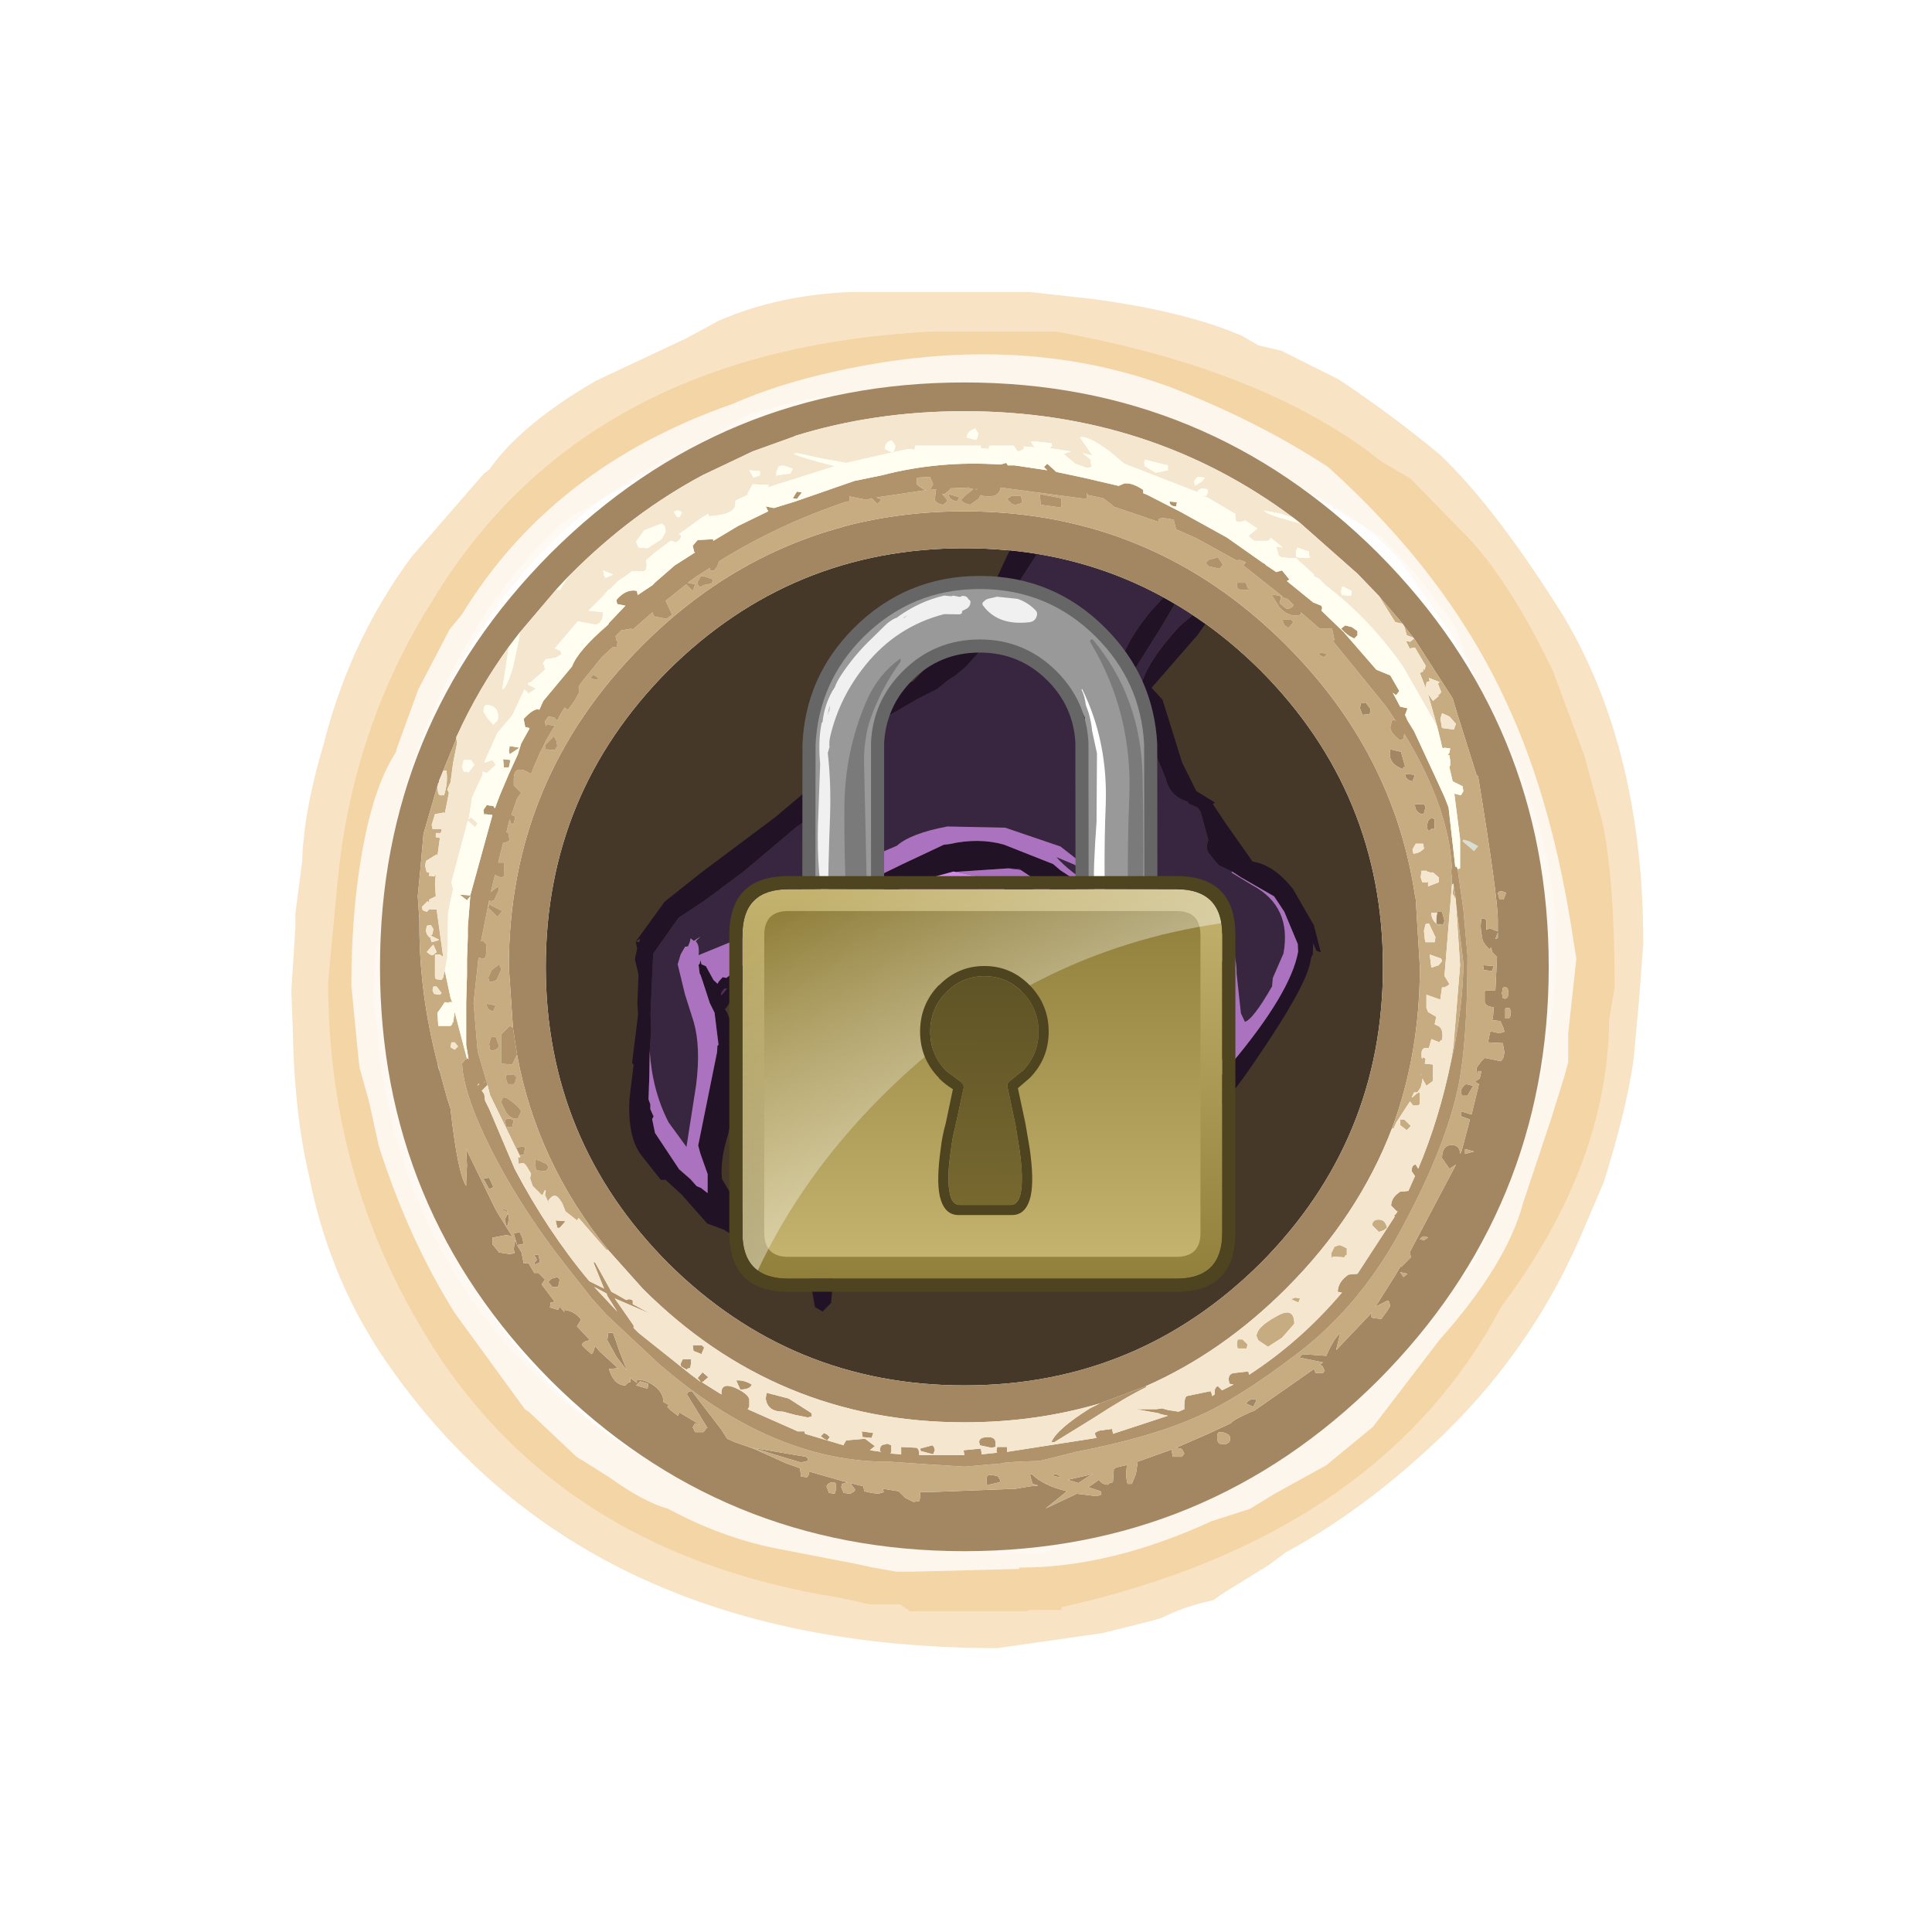 <?xml version="1.0" encoding="UTF-8" standalone="no"?>
<svg xmlns:ffdec="https://www.free-decompiler.com/flash" xmlns:xlink="http://www.w3.org/1999/xlink" ffdec:objectType="frame" height="117.7px" width="117.7px" xmlns="http://www.w3.org/2000/svg">
  <g transform="matrix(1.0, 0.0, 0.0, 1.0, 58.75, 58.9)">
    <use ffdec:characterId="511" height="49.7" transform="matrix(1.664, 0.0, 0.0, 1.664, -41.006, -41.194)" width="49.5" xlink:href="#sprite0"/>
    <use ffdec:characterId="513" height="71.2" transform="matrix(1.0, 0.0, 0.0, 1.0, -35.6, -35.6)" width="71.2" xlink:href="#sprite1"/>
    <clipPath id="clipPath0" transform="matrix(1.771, 0.0, 0.0, 1.771, 0.0, 0.0)">
      <path d="M0.0 -14.4 Q5.95 -14.4 10.2 -10.15 14.4 -5.95 14.4 0.0 14.4 5.95 10.2 10.2 5.95 14.4 0.0 14.4 -5.95 14.4 -10.15 10.2 -14.4 5.95 -14.4 0.0 -14.4 -5.95 -10.15 -10.15 -5.95 -14.4 0.0 -14.4" fill="#ff0000" fill-rule="evenodd" stroke="none"/>
    </clipPath>
    <g clip-path="url(#clipPath0)">
      <use ffdec:characterId="517" height="57.5" id="am_IconHolder" transform="matrix(1.091, 0.0, 0.0, 1.091, -31.637, -35.733)" width="60.75" xlink:href="#sprite2"/>
    </g>
    <use ffdec:characterId="537" height="117.7" id="am_NodeAnimationGroup" transform="matrix(1.0, 0.0, 0.0, 1.0, -58.75, -58.9)" width="117.7" xlink:href="#sprite5"/>
    <use ffdec:characterId="543" height="163.95" id="am_Lock" transform="matrix(0.266, 0.0, 0.0, 0.266, -14.318, -23.814)" width="115.9" xlink:href="#sprite6"/>
  </g>
  <defs>
    <g id="sprite0" transform="matrix(1.0, 0.0, 0.0, 1.0, 3.55, 23.95)">
      <use ffdec:characterId="510" height="49.7" transform="matrix(1.0, 0.0, 0.0, 1.0, -3.55, -23.95)" width="49.5" xlink:href="#shape0"/>
    </g>
    <g id="shape0" transform="matrix(1.0, 0.0, 0.0, 1.0, 3.55, 23.95)">
      <path d="M12.1 -22.85 Q14.3 -23.8 16.95 -23.9 L22.25 -23.9 23.5 -23.9 25.75 -23.65 Q29.15 -23.2 31.25 -22.3 L31.85 -21.95 32.7 -21.75 34.8 -20.7 Q36.75 -19.4 38.5 -17.95 40.55 -16.0 43.05 -12.0 45.95 -7.1 45.95 -0.05 L45.8 1.95 45.6 4.15 Q45.35 6.0 44.5 8.7 L43.6 10.8 Q41.6 15.35 37.75 18.75 35.35 20.9 32.85 22.25 L32.25 22.7 30.55 23.75 30.2 24.0 Q29.2 24.2 28.3 24.65 L27.95 24.75 26.15 25.2 22.3 25.75 Q6.95 25.75 -0.25 15.0 -2.2 12.05 -2.9 8.45 -3.45 6.15 -3.5 2.9 L-3.55 1.7 -3.4 -0.6 -3.4 -1.15 -3.15 -3.05 Q-3.1 -4.9 -2.35 -7.4 -1.4 -11.15 0.85 -14.2 L3.5 -17.25 3.7 -17.4 Q4.85 -19.05 7.6 -20.65 L10.9 -22.2 12.1 -22.85 M2.65 -10.3 Q0.55 -6.55 -0.15 -2.5 L0.05 -2.2 -0.15 -1.65 Q-0.55 0.3 -0.55 1.85 L-0.4 3.1 Q0.05 8.9 3.35 13.4 8.85 20.9 20.95 22.3 L23.75 22.3 Q34.05 19.7 39.0 12.2 42.75 6.6 42.75 -0.05 42.75 -2.8 41.7 -5.65 40.95 -7.9 39.1 -11.1 L37.1 -14.0 Q35.75 -15.6 33.45 -16.7 22.85 -21.9 16.4 -19.9 7.1 -18.25 2.65 -10.3" fill="#edbb70" fill-opacity="0.4" fill-rule="evenodd" stroke="none"/>
      <path d="M13.15 -19.4 L11.3 -18.3 6.65 -15.65 6.2 -15.3 Q4.55 -13.7 3.25 -11.65 -0.25 -5.95 -0.25 0.5 -0.25 7.15 3.15 12.55 8.2 20.75 19.55 22.15 L21.55 22.15 22.7 22.05 23.75 22.05 Q29.95 20.6 33.85 17.75 36.35 15.95 39.2 12.3 L39.85 11.55 Q40.7 9.65 41.4 6.15 42.0 2.7 42.0 0.55 L41.5 -2.35 Q40.95 -4.3 40.95 -5.3 L41.1 -5.8 40.9 -6.85 39.55 -10.35 39.05 -11.7 37.75 -13.45 36.35 -14.95 30.35 -18.55 26.75 -19.8 26.3 -19.75 24.8 -19.85 23.7 -20.15 23.6 -20.25 22.05 -20.4 22.0 -20.45 20.15 -20.5 Q16.3 -20.4 13.15 -19.4 M19.9 -22.45 L24.45 -22.45 Q31.7 -21.15 35.9 -18.05 L36.35 -17.7 37.45 -17.05 39.1 -15.35 39.5 -14.95 Q41.1 -13.25 42.65 -10.0 L43.8 -6.9 44.45 -4.5 Q44.9 -2.4 44.9 1.55 L44.7 2.75 Q44.65 8.05 40.75 13.25 36.3 21.65 24.65 24.25 L24.65 24.35 23.5 24.35 23.35 24.4 19.1 24.4 18.75 24.15 17.65 24.15 16.5 23.9 Q5.85 22.2 1.05 13.75 -2.2 8.15 -2.2 1.35 L-1.85 -2.35 Q-1.3 -8.0 1.65 -12.65 7.2 -21.8 19.9 -22.45" fill="#f1cb92" fill-opacity="0.6" fill-rule="evenodd" stroke="none"/>
      <path d="M16.4 -21.0 Q22.95 -22.45 28.4 -20.5 L28.55 -20.45 Q31.8 -19.2 34.4 -17.5 38.8 -13.55 40.95 -8.85 42.65 -5.2 43.4 -0.1 L43.5 0.5 43.2 3.25 43.2 4.3 43.05 4.85 42.55 6.45 41.55 9.45 Q40.95 11.7 38.5 14.45 L36.05 17.65 34.35 19.05 32.45 20.1 31.55 20.65 30.15 21.1 Q26.45 22.8 23.15 22.8 L23.1 22.8 23.1 22.85 19.25 22.95 18.6 22.95 17.75 22.8 17.05 22.65 14.2 22.1 Q12.2 21.7 10.25 20.65 9.35 20.4 8.1 19.5 L7.15 18.9 6.9 18.75 5.15 17.1 5.0 17.0 2.45 13.5 Q0.75 10.8 -0.35 7.35 L-0.7 5.75 -1.05 4.5 -1.1 4.05 -1.35 1.5 Q-1.35 -1.5 -0.85 -3.95 -0.45 -5.9 0.25 -7.0 L0.3 -7.1 0.3 -7.15 1.1 -9.35 2.25 -11.55 2.7 -12.1 Q6.0 -17.5 12.6 -19.8 14.3 -20.55 16.4 -21.0" fill="#fffefd" fill-opacity="0.8" fill-rule="evenodd" stroke="none"/>
    </g>
    <g id="sprite1" transform="matrix(1.0, 0.0, 0.0, 1.0, 35.6, 35.6)">
      <use ffdec:characterId="512" height="71.2" transform="matrix(1.0, 0.0, 0.0, 1.0, -35.6, -35.6)" width="71.2" xlink:href="#shape1"/>
    </g>
    <g id="shape1" transform="matrix(1.0, 0.0, 0.0, 1.0, 35.6, 35.6)">
      <path d="M-10.3 -32.35 L-10.4 -32.3 -10.3 -32.35 M-7.4 -26.8 L-7.35 -26.85 -7.25 -26.85 -7.4 -26.8 M29.0 -2.6 L28.95 -2.5 28.8 -2.6 29.0 -2.6 M27.8 6.6 L27.8 6.5 27.85 6.6 27.8 6.6 M-29.25 7.05 L-29.25 7.0 -29.2 7.0 -29.25 7.05" fill="#a4b39c" fill-rule="evenodd" stroke="none"/>
      <path d="M-31.95 6.4 L-32.05 6.15 -32.1 5.85 -31.95 6.4" fill="#bfcab9" fill-rule="evenodd" stroke="none"/>
      <path d="M30.75 -7.65 L31.3 -7.35 31.05 -7.05 30.35 -7.65 30.4 -7.75 30.75 -7.65 M-29.6 7.2 L-29.65 7.25 -29.65 7.2 -29.6 7.1 -29.55 7.15 -29.6 7.2" fill="#d8ded3" fill-rule="evenodd" stroke="none"/>
      <path d="M0.8 -29.1 L0.8 -29.05 0.65 -29.1 0.8 -29.1 M-32.0 -11.35 L-31.85 -11.7 -31.95 -11.45 -32.0 -11.35" fill="#879c7c" fill-rule="evenodd" stroke="none"/>
      <path d="M-11.7 -27.75 L-11.8 -27.7 -11.7 -27.75 M-24.0 -18.05 L-24.1 -17.95 -24.0 -18.05 M-29.6 7.2 L-29.55 7.15 -29.55 7.2 -29.6 7.2" fill="#677a5c" fill-rule="evenodd" stroke="none"/>
      <path d="M0.0 -25.5 Q10.55 -25.5 18.05 -18.05 25.5 -10.55 25.5 0.0 25.5 10.55 18.05 18.05 10.55 25.5 0.0 25.5 -10.55 25.5 -18.05 18.05 -25.5 10.55 -25.5 0.0 -25.5 -10.55 -18.05 -18.05 -10.55 -25.5 0.0 -25.5" fill="#463829" fill-rule="evenodd" stroke="none"/>
      <path d="M27.4 -20.0 L27.35 -20.05 26.8 -20.75 26.7 -20.9 25.25 -22.6 23.95 -23.95 20.5 -27.0 20.05 -27.35 Q11.35 -33.85 0.0 -33.85 -5.45 -33.85 -10.3 -32.35 L-10.4 -32.3 -12.9 -31.4 -15.95 -29.95 Q-20.25 -27.65 -23.95 -23.95 L-24.15 -23.75 -24.85 -23.0 -27.1 -20.35 -27.75 -19.5 Q-29.6 -16.95 -30.9 -14.1 L-30.95 -14.0 -30.95 -13.9 -31.75 -11.95 -31.85 -11.7 -32.0 -11.35 -32.0 -11.25 -32.05 -11.2 -32.95 -8.1 -33.15 -5.85 -33.3 -4.3 -33.2 -2.85 -33.2 -2.5 Q-33.2 1.65 -32.1 5.85 L-32.05 6.15 -31.95 6.4 -31.5 8.05 -31.3 8.65 -31.3 8.7 Q-30.85 12.65 -30.35 13.35 L-30.35 13.1 -30.3 12.1 -30.35 11.1 -28.6 14.7 -28.4 15.05 -27.5 16.5 Q-27.65 16.35 -27.95 16.35 L-28.75 16.5 -28.75 16.9 -28.35 17.4 -27.7 17.5 -27.4 17.45 -27.45 17.2 -27.4 16.8 -27.4 16.65 -27.25 16.95 -26.95 17.45 -26.95 17.55 -26.85 18.05 -26.55 18.05 -26.2 18.65 -25.95 18.65 -25.55 19.05 -25.75 19.35 -25.15 20.15 -25.0 20.35 -24.95 20.4 -25.2 20.45 -25.25 20.75 -24.75 20.9 -24.65 20.7 -24.35 21.05 -24.4 20.9 Q-23.75 20.95 -23.35 21.5 L-23.6 21.9 -22.8 22.75 Q-23.25 22.8 -23.3 23.05 L-23.05 23.3 -22.7 23.6 -22.6 23.45 -22.5 23.1 -22.2 23.45 -21.1 24.45 -21.65 24.5 Q-21.35 25.5 -20.65 25.5 -20.5 25.3 -20.35 25.3 L-20.35 25.05 -19.95 25.35 -19.95 25.15 Q-19.35 25.15 -18.8 25.6 -18.3 26.05 -18.35 26.5 L-18.0 26.7 -18.1 26.8 -17.85 27.05 -17.45 27.35 -17.35 27.15 -16.1 27.9 -16.3 27.85 -16.4 27.8 -16.55 28.05 -16.4 28.35 -15.9 28.35 -15.7 28.1 -15.65 28.1 -16.9 26.05 Q-16.85 25.85 -16.6 25.85 L-14.8 28.2 -14.45 28.75 -14.0 28.95 -13.0 29.3 -12.85 29.35 -10.85 30.25 -10.0 30.55 -10.0 30.65 -9.95 31.05 -9.6 31.1 -9.5 31.0 -9.45 30.75 -7.35 31.35 -7.1 31.4 -7.45 31.5 -7.45 31.45 -7.5 31.7 -7.35 32.05 -6.95 32.1 -6.7 31.95 -6.65 31.85 -6.95 31.45 -6.15 31.65 -6.1 31.95 -5.65 32.05 -5.25 32.1 -4.9 32.0 -4.95 31.9 -4.95 31.8 -4.0 31.95 -3.6 32.35 -3.1 32.6 -2.75 32.55 -2.7 32.35 -2.7 32.0 -2.15 32.0 3.1 31.8 4.0 31.65 4.5 31.6 4.35 31.55 4.15 31.5 4.0 30.95 4.1 30.9 Q4.8 31.6 6.25 31.95 L4.95 33.0 6.85 32.1 8.05 32.25 8.35 32.15 8.3 31.95 7.55 31.7 7.85 31.5 8.2 31.25 Q8.4 31.55 8.75 31.55 L8.85 31.45 9.05 31.4 9.1 30.7 9.1 30.6 9.25 30.5 9.9 30.35 9.85 30.95 9.9 31.35 9.95 31.5 10.2 31.5 10.45 30.9 10.55 30.25 10.55 30.15 12.65 29.4 12.65 29.6 12.7 29.85 13.25 29.85 13.4 29.65 13.3 29.45 13.2 29.35 12.9 29.3 14.85 28.45 16.25 27.8 Q16.35 27.6 17.5 27.1 L17.65 27.05 21.3 24.5 21.4 24.75 21.85 24.75 21.95 24.6 21.8 24.3 21.65 24.25 21.85 24.1 20.4 23.8 20.6 23.6 21.4 23.65 22.05 23.7 Q22.45 22.75 22.9 22.3 L22.65 23.35 24.7 21.2 24.8 21.05 24.8 21.35 24.9 21.4 25.4 21.45 25.7 21.05 25.95 20.65 25.85 20.35 25.75 20.35 25.05 20.7 26.25 18.8 26.6 18.2 26.6 18.3 27.2 17.7 27.15 17.4 27.1 17.45 29.95 12.05 29.55 12.3 29.1 11.65 Q29.1 10.9 29.65 10.85 30.2 10.85 30.2 11.4 L30.3 11.2 30.8 9.3 30.25 9.1 30.25 8.8 30.9 9.0 31.35 7.15 31.1 7.0 31.4 6.8 31.5 6.35 31.3 6.35 Q31.2 6.65 31.2 6.15 L31.5 5.75 31.65 5.6 31.7 5.55 32.7 5.75 32.85 5.5 32.9 5.2 32.8 4.65 31.9 4.6 32.05 3.9 32.15 3.95 32.6 4.05 32.9 3.95 32.85 3.75 32.65 3.3 32.15 3.25 32.2 3.15 32.25 2.45 Q31.8 2.45 31.7 2.15 L31.7 1.5 31.75 1.45 32.35 1.45 32.45 -0.6 32.15 -0.9 32.1 -1.2 32.0 -1.05 Q31.55 -1.5 31.55 -1.75 L31.55 -1.95 31.5 -1.95 31.45 -2.5 31.5 -2.95 31.65 -2.95 31.8 -2.85 31.8 -2.5 31.8 -2.25 32.0 -2.35 32.5 -2.15 32.5 -2.85 Q32.5 -4.25 31.3 -11.6 L31.2 -11.7 30.05 -15.35 29.75 -16.35 27.4 -20.0 M-21.7 17.25 Q-26.05 11.9 -27.25 5.35 L-27.5 3.7 -27.75 0.0 Q-27.75 -11.45 -19.6 -19.6 -14.25 -24.95 -7.4 -26.8 L-7.25 -26.85 Q-3.8 -27.75 0.0 -27.75 11.45 -27.75 19.6 -19.6 26.15 -13.05 27.45 -4.35 L27.5 -4.1 27.75 0.0 Q27.75 5.3 26.05 9.85 24.0 15.2 19.6 19.6 15.7 23.5 11.05 25.55 L8.25 26.6 Q4.35 27.75 0.0 27.75 -11.45 27.75 -19.6 19.6 L-21.7 17.25 M24.25 -15.35 L24.1 -15.75 24.15 -16.05 24.45 -16.1 24.75 -15.7 24.7 -15.4 24.25 -15.35 M26.6 -13.1 L26.85 -12.2 26.75 -12.15 26.7 -12.05 Q25.75 -12.4 25.95 -13.25 L26.6 -13.1 M28.0 -9.35 L27.9 -9.3 Q27.45 -9.4 27.45 -9.9 L28.0 -9.9 28.1 -9.75 28.0 -9.35 M27.3 -11.3 Q26.85 -11.4 26.85 -11.75 L27.45 -11.7 27.3 -11.3 M28.35 -8.3 Q28.2 -8.25 28.2 -8.55 28.2 -9.05 28.5 -9.05 L28.65 -9.0 28.65 -8.65 28.65 -8.4 28.45 -8.4 28.35 -8.3 M28.8 -3.3 L28.8 -3.35 29.1 -3.35 29.25 -2.8 29.15 -2.55 29.0 -2.6 28.8 -2.6 28.75 -2.65 28.75 -2.95 28.8 -3.3 M32.6 -4.1 L32.85 -4.1 33.0 -4.5 Q32.65 -4.7 32.5 -4.5 L32.6 -4.1 M32.5 -1.75 L32.5 -2.1 32.35 -1.7 32.5 -1.75 M32.25 -0.05 L32.15 0.25 31.65 0.2 31.6 -0.1 32.25 -0.05 M0.0 -25.5 Q-10.55 -25.5 -18.05 -18.05 -25.5 -10.55 -25.5 0.0 -25.5 10.55 -18.05 18.05 -10.55 25.5 0.0 25.5 10.55 25.5 18.05 18.05 25.5 10.55 25.5 0.0 25.5 -10.55 18.05 -18.05 10.55 -25.5 0.0 -25.5 M0.0 -35.6 Q14.75 -35.6 25.2 -25.2 35.6 -14.75 35.6 0.0 35.6 14.75 25.2 25.2 14.75 35.6 0.0 35.6 -14.75 35.6 -25.2 25.2 -35.6 14.75 -35.6 0.0 -35.6 -14.75 -25.2 -25.2 -14.75 -35.6 0.0 -35.6 M33.0 2.5 L32.95 2.55 32.95 2.85 32.95 3.15 33.15 3.15 33.25 3.05 33.3 2.75 33.25 2.6 33.2 2.5 33.0 2.5 M33.1 1.3 L33.0 1.25 32.85 1.25 32.8 1.3 32.75 1.6 32.8 1.9 32.95 1.95 33.1 1.85 33.15 1.6 33.1 1.3 M30.65 7.85 L30.3 7.85 30.25 7.5 Q30.45 7.15 30.6 7.15 L31.0 7.25 30.65 7.85 M31.05 11.25 L30.5 11.1 30.5 11.4 31.05 11.25 M28.0 16.65 L28.25 16.5 Q27.95 16.3 27.75 16.6 L28.0 16.65 M27.0 18.7 L26.55 18.6 26.75 18.9 27.0 18.7 M17.15 26.6 Q17.5 26.2 17.8 26.4 L17.6 26.8 17.15 26.6 M16.15 28.55 L15.9 28.4 15.7 28.35 15.55 28.35 Q15.4 28.35 15.4 28.65 15.4 28.95 15.55 29.05 L15.9 29.1 16.15 28.95 16.2 28.75 16.15 28.55 M4.3 30.85 L4.25 30.85 4.3 30.85 M1.95 31.0 L2.05 31.05 2.2 31.3 2.15 31.4 1.5 31.55 Q1.35 31.7 1.35 31.25 1.35 30.95 1.55 30.95 L1.95 31.0 M5.4 31.0 Q5.45 30.9 5.6 30.9 L5.85 31.05 5.8 31.1 5.4 31.0 M7.55 31.05 L6.95 31.45 6.3 31.25 7.85 30.9 7.55 31.05 M-28.75 13.45 L-28.95 13.55 -29.3 12.9 -28.95 12.85 -28.7 13.4 -28.75 13.45 M-27.85 14.85 L-27.75 15.25 -27.8 15.7 -27.9 15.8 -28.0 15.4 -27.8 15.0 Q-27.95 14.85 -28.15 14.8 L-28.15 14.75 -28.05 14.75 -27.85 14.85 M-26.2 17.65 L-26.15 17.55 -26.1 17.55 -25.95 17.55 -25.85 18.0 -25.95 18.05 -26.1 18.1 Q-26.2 18.25 -26.2 18.05 L-26.05 17.85 -26.1 17.7 -26.2 17.65 M-27.25 16.95 L-27.45 16.25 -27.1 16.15 -26.95 16.45 -26.85 16.85 -26.95 16.9 -27.25 16.95 M-24.8 18.9 L-24.65 19.05 -24.75 19.5 -25.1 19.5 -25.35 19.2 -25.15 19.0 -24.8 18.9 M-21.7 22.3 L-21.4 22.3 -21.0 23.45 -20.55 24.6 -21.2 23.75 -21.75 22.75 -21.7 22.3 M-9.55 29.95 L-9.55 30.1 -9.95 30.2 -11.45 29.75 -12.9 29.3 -9.65 29.85 -9.55 29.95 M-7.9 32.1 L-7.85 31.95 -7.8 31.75 -7.85 31.45 -7.95 31.4 Q-8.3 31.4 -8.4 31.65 L-8.25 32.05 -7.9 32.1 M-19.75 25.25 L-20.0 25.5 -19.3 25.7 -19.25 25.4 -19.75 25.25" fill="#a28762" fill-rule="evenodd" stroke="none"/>
      <path d="M-31.65 0.25 L-31.3 1.9 -31.2 2.15 -31.4 2.15 -31.4 2.2 -31.65 2.15 -31.85 2.45 -32.1 2.8 -32.05 3.6 -31.3 3.6 -31.2 3.5 -31.2 3.4 -31.15 3.4 -31.05 2.75 -30.3 5.6 -30.45 5.7 -30.6 5.9 Q-30.5 8.0 -28.4 11.95 -26.7 15.1 -24.35 18.1 L-22.7 20.2 -21.8 21.2 -18.65 24.15 Q-11.7 30.2 -4.55 30.15 L-2.35 30.3 0.0 30.45 1.7 30.3 1.8 30.3 1.85 30.3 2.3 30.25 2.5 30.2 3.25 30.15 4.6 30.1 6.8 29.55 Q11.45 28.65 14.3 27.35 16.7 26.3 20.3 23.55 24.3 20.5 26.85 15.55 29.35 10.85 30.1 7.25 30.65 4.5 30.65 -0.7 L30.4 -3.5 30.05 -5.95 30.2 -6.0 30.2 -7.8 29.85 -10.55 30.25 -10.45 30.4 -10.7 30.35 -11.0 29.75 -11.3 29.55 -12.15 29.55 -12.2 29.6 -12.25 29.6 -12.55 29.55 -12.9 29.45 -12.9 29.55 -13.05 29.6 -13.3 29.25 -13.35 29.15 -13.3 29.1 -13.4 29.0 -13.85 28.8 -14.65 28.25 -16.6 28.3 -16.55 28.55 -16.2 28.9 -16.5 28.85 -16.6 28.95 -16.6 29.05 -16.75 28.85 -17.25 28.95 -17.35 28.3 -17.6 28.35 -17.4 28.15 -17.35 28.2 -17.3 28.15 -17.3 28.1 -17.0 27.75 -17.9 27.85 -17.95 27.95 -18.0 27.95 -18.15 28.05 -18.1 28.1 -18.35 27.45 -19.45 27.15 -19.4 27.15 -19.35 26.9 -19.85 26.95 -19.85 27.15 -19.8 27.4 -20.0 29.75 -16.35 30.05 -15.35 31.2 -11.7 31.3 -11.6 Q32.5 -4.25 32.5 -2.85 L32.5 -2.15 32.0 -2.35 31.8 -2.25 31.8 -2.5 31.8 -2.85 31.65 -2.95 31.5 -2.95 31.45 -2.5 31.5 -1.95 31.55 -1.95 31.55 -1.75 Q31.55 -1.5 32.0 -1.05 L32.1 -1.2 32.15 -0.9 32.45 -0.6 32.35 1.45 31.75 1.45 31.7 1.5 31.7 2.15 Q31.8 2.45 32.25 2.45 L32.2 3.15 32.15 3.25 32.65 3.3 32.85 3.75 32.9 3.95 32.6 4.05 32.15 3.95 32.05 3.9 31.9 4.6 32.8 4.65 32.9 5.2 32.85 5.5 32.7 5.75 31.7 5.55 31.65 5.6 31.5 5.75 31.2 6.15 Q31.2 6.65 31.3 6.35 L31.5 6.35 31.4 6.8 31.1 7.0 31.35 7.15 30.9 9.0 30.25 8.8 30.25 9.1 30.8 9.3 30.3 11.2 30.2 11.4 Q30.2 10.85 29.65 10.85 29.1 10.9 29.1 11.65 L29.55 12.3 29.95 12.05 27.1 17.45 27.15 17.4 27.2 17.7 26.6 18.3 26.6 18.2 26.25 18.8 25.05 20.7 25.75 20.35 25.85 20.35 25.95 20.65 25.7 21.05 25.4 21.45 24.9 21.4 24.8 21.35 24.8 21.05 24.7 21.2 22.65 23.35 22.9 22.3 Q22.45 22.75 22.05 23.7 L21.4 23.65 20.6 23.6 20.4 23.8 21.85 24.1 21.65 24.25 21.8 24.3 21.95 24.6 21.85 24.75 21.4 24.75 21.3 24.5 17.65 27.05 17.5 27.1 Q16.35 27.6 16.25 27.8 L14.85 28.45 12.9 29.3 13.2 29.35 13.3 29.45 13.4 29.65 13.25 29.85 12.7 29.85 12.65 29.6 12.65 29.4 10.55 30.15 10.55 30.25 10.45 30.9 10.2 31.5 9.95 31.5 9.9 31.35 9.85 30.95 9.9 30.35 9.25 30.5 9.1 30.6 9.1 30.7 9.05 31.4 8.85 31.45 8.75 31.55 Q8.4 31.55 8.2 31.25 L7.85 31.5 7.55 31.7 8.3 31.95 8.35 32.15 8.05 32.25 6.85 32.1 4.95 33.0 6.25 31.95 Q4.8 31.6 4.1 30.9 L4.0 30.95 4.15 31.5 4.35 31.55 4.5 31.6 4.0 31.65 3.1 31.8 -2.15 32.0 -2.7 32.0 -2.7 32.35 -2.75 32.55 -3.1 32.6 -3.6 32.35 -4.0 31.95 -4.95 31.8 -4.95 31.9 -4.9 32.0 -5.25 32.1 -5.65 32.05 -6.1 31.95 -6.15 31.65 -6.95 31.45 -6.65 31.85 -6.7 31.95 -6.95 32.1 -7.35 32.05 -7.5 31.7 -7.45 31.45 -7.45 31.5 -7.1 31.4 -7.35 31.35 -9.45 30.75 -9.5 31.0 -9.6 31.1 -9.95 31.05 -10.0 30.65 -10.0 30.55 -10.85 30.25 -12.85 29.35 -13.0 29.3 -14.0 28.95 -14.45 28.75 -14.8 28.2 -16.6 25.85 Q-16.85 25.85 -16.9 26.05 L-15.65 28.1 -15.7 28.1 -15.9 28.35 -16.4 28.35 -16.55 28.05 -16.4 27.8 -16.3 27.85 -16.1 27.9 -17.35 27.15 -17.45 27.35 -17.85 27.05 -18.1 26.8 -18.0 26.7 -18.35 26.5 Q-18.3 26.05 -18.8 25.6 -19.35 25.15 -19.95 25.15 L-19.95 25.35 -20.35 25.05 -20.35 25.3 Q-20.5 25.3 -20.65 25.5 -21.35 25.5 -21.65 24.5 L-21.1 24.45 -22.2 23.45 -22.5 23.1 -22.6 23.45 -22.7 23.6 -23.05 23.3 -23.3 23.05 Q-23.25 22.8 -22.8 22.75 L-23.6 21.9 -23.35 21.5 Q-23.75 20.95 -24.4 20.9 L-24.35 21.05 -24.65 20.7 -24.75 20.9 -25.25 20.75 -25.2 20.45 -24.95 20.4 -25.0 20.35 -25.15 20.15 -25.75 19.35 -25.55 19.05 -25.95 18.65 -26.2 18.65 -26.55 18.05 -26.85 18.05 -26.95 17.55 -26.95 17.45 -27.25 16.95 -27.4 16.65 -27.4 16.8 -27.45 17.2 -27.4 17.45 -27.7 17.5 -28.35 17.4 -28.75 16.9 -28.75 16.5 -27.95 16.35 Q-27.65 16.35 -27.5 16.5 L-28.4 15.05 -28.6 14.7 -30.35 11.1 -30.3 12.1 -30.35 13.1 -30.35 13.35 Q-30.85 12.65 -31.3 8.7 L-31.3 8.65 -31.5 8.05 -31.95 6.4 -32.1 5.85 Q-33.2 1.65 -33.2 -2.5 L-33.2 -2.85 -33.3 -4.3 -33.15 -5.85 -32.95 -8.1 -32.05 -11.2 -32.1 -10.9 -32.05 -10.55 -31.95 -10.45 -31.7 -10.45 Q-31.45 -11.2 -31.55 -11.95 L-31.75 -11.95 -30.95 -13.9 -30.9 -13.65 -31.15 -12.4 -31.3 -11.25 -31.5 -10.8 -31.4 -10.6 -31.65 -9.35 -31.7 -9.4 -32.25 -9.3 -32.45 -8.65 -32.4 -8.4 -31.85 -8.4 -31.85 -8.3 -31.9 -8.15 -32.2 -8.15 -32.2 -7.9 -31.95 -7.85 -32.1 -6.75 -32.15 -6.85 -32.8 -6.45 -32.85 -6.15 -32.75 -5.75 -32.6 -5.75 -32.6 -5.5 -32.55 -5.55 -32.3 -5.5 -32.2 -5.65 -32.25 -5.05 -32.2 -4.3 -32.6 -4.1 -32.6 -3.9 -32.7 -4.0 -33.05 -3.65 -33.0 -3.45 -32.75 -3.35 -32.6 -3.5 -32.55 -3.55 -32.55 -3.5 -32.2 -3.5 -32.15 -3.5 -31.75 -0.6 -31.95 -0.75 -32.25 -0.75 -32.25 0.6 -32.2 0.75 -31.85 0.8 -31.75 0.65 -31.7 0.4 -31.65 0.25 M27.35 -20.05 L26.95 -20.2 26.8 -20.75 27.35 -20.05 M26.7 -20.9 L26.25 -21.0 25.25 -22.6 26.7 -20.9 M4.6 -28.8 L4.65 -28.15 5.75 -28.0 6.0 -28.05 5.9 -28.1 5.9 -28.55 4.6 -28.8 M3.5 -28.45 L3.45 -28.7 2.9 -28.7 2.6 -28.5 2.8 -28.3 Q2.9 -28.15 3.15 -28.15 L3.5 -28.25 3.5 -28.45 M-29.05 7.2 L-29.65 5.15 -29.9 2.2 -29.6 -0.55 -29.25 -0.5 -29.15 -0.65 -29.1 -1.35 -29.35 -1.6 -29.45 -1.55 -28.95 -4.05 -28.85 -4.0 -28.65 -4.05 -28.35 -4.7 -28.4 -4.9 -28.8 -4.6 -28.85 -4.55 -28.6 -5.6 -28.25 -5.45 -28.05 -5.5 -28.05 -6.35 -28.4 -6.35 -28.1 -7.55 -28.0 -7.55 -27.7 -7.7 -27.8 -8.2 -27.9 -8.2 -27.7 -9.0 -27.6 -8.7 -27.45 -8.75 -27.35 -9.15 -27.6 -9.25 -27.25 -10.25 -27.0 -10.6 -27.45 -11.05 -27.45 -11.45 Q-27.45 -12.2 -26.75 -11.95 L-26.4 -11.75 -26.2 -12.25 -25.85 -13.05 -25.45 -13.85 -24.95 -14.7 -25.45 -14.75 -25.5 -14.65 -25.55 -14.95 -25.35 -15.25 -25.0 -15.2 -24.8 -15.0 -24.6 -15.4 -24.35 -15.8 -24.15 -15.65 -23.75 -16.2 -23.45 -16.75 -23.5 -17.05 -23.35 -17.3 -22.1 -18.85 -21.4 -19.5 -21.2 -19.45 -21.15 -19.6 -21.15 -19.7 -21.1 -19.75 -21.2 -19.9 -21.25 -20.15 -20.9 -20.5 -20.3 -20.6 -20.2 -20.55 -19.0 -21.6 -18.95 -21.45 -18.9 -21.35 -18.15 -21.2 -17.8 -21.45 -18.2 -22.3 -16.95 -23.3 -16.55 -22.9 -16.4 -23.3 -16.85 -23.4 -16.3 -23.8 -15.5 -24.3 -15.5 -24.15 -15.25 -24.15 -15.05 -24.4 -14.95 -24.7 Q-11.35 -26.95 -7.15 -28.35 L-7.0 -28.35 -7.0 -28.65 -6.95 -28.65 -5.95 -28.45 -5.65 -28.55 -5.3 -28.2 -5.05 -28.45 -5.35 -28.6 -4.3 -28.75 -2.3 -29.05 Q-2.6 -29.1 -2.9 -29.4 L-2.9 -29.8 -2.1 -29.85 -1.9 -29.4 -2.1 -29.05 -1.7 -29.1 -1.75 -29.0 -1.75 -28.85 -1.8 -28.5 Q-1.8 -28.25 -1.3 -28.15 L-1.1 -28.3 -1.05 -28.45 -1.35 -28.8 -1.2 -28.8 -0.85 -29.1 -0.85 -29.15 0.3 -29.2 0.3 -29.05 0.35 -29.15 0.55 -29.1 0.1 -28.75 -0.2 -28.45 Q-0.1 -28.25 0.35 -28.15 L0.85 -28.5 1.0 -28.75 1.05 -28.7 1.5 -28.65 1.85 -28.7 Q2.2 -28.9 2.2 -29.2 L7.45 -28.5 7.45 -28.6 Q7.45 -29.05 7.5 -28.75 L8.45 -28.55 9.05 -28.1 9.05 -28.05 11.85 -27.1 11.85 -27.3 12.1 -27.35 12.75 -27.25 12.9 -26.65 Q13.5 -26.4 14.15 -26.1 L16.6 -24.75 16.75 -24.8 17.15 -24.65 17.0 -24.45 19.4 -22.55 18.7 -22.7 19.2 -21.9 Q19.65 -21.4 20.2 -21.4 L20.5 -21.45 20.5 -21.5 20.5 -21.6 21.65 -20.6 22.4 -20.6 22.55 -19.9 22.45 -19.85 25.7 -15.85 26.3 -14.95 26.2 -15.05 26.05 -15.0 25.95 -14.6 Q25.95 -14.25 26.55 -13.8 L26.75 -13.9 26.8 -14.2 Q29.5 -9.75 29.7 -6.05 L29.65 -5.8 29.7 -5.5 29.7 -5.45 29.7 -4.95 29.25 0.55 29.55 1.05 29.45 1.15 Q29.3 1.2 29.3 1.25 L29.1 1.25 29.0 1.95 29.0 2.0 28.15 1.7 28.15 2.5 28.25 2.75 28.75 3.05 28.65 3.5 28.95 3.65 Q29.2 3.9 29.1 4.45 L29.0 4.5 28.95 4.6 28.45 4.4 28.3 4.95 28.05 4.95 Q27.85 5.0 27.85 5.3 27.85 5.75 27.95 5.5 L28.1 5.6 28.05 5.9 28.55 5.95 28.55 6.95 28.15 7.25 27.9 6.8 27.9 6.95 27.8 7.35 27.6 7.65 27.4 7.65 27.25 7.95 27.3 7.95 Q27.6 7.65 27.75 7.65 L27.75 8.35 27.65 8.45 27.35 8.45 27.3 8.4 27.15 8.2 26.3 9.5 26.15 9.85 26.05 9.85 Q27.75 5.3 27.75 0.0 L27.5 -4.1 27.45 -4.35 Q26.15 -13.05 19.6 -19.6 11.45 -27.75 0.0 -27.75 -3.8 -27.75 -7.25 -26.85 L-7.35 -26.85 -7.4 -26.8 Q-14.25 -24.95 -19.6 -19.6 -27.75 -11.45 -27.75 0.0 L-27.5 3.7 -27.7 3.6 -28.2 4.1 -28.2 5.9 -27.55 5.95 -27.25 5.35 Q-26.05 11.9 -21.7 17.25 L-21.8 17.25 -23.5 15.3 -23.6 15.45 -24.3 14.9 -24.5 14.4 -24.6 14.25 Q-24.95 13.65 -25.35 14.25 L-25.25 14.55 -25.55 13.9 -25.5 13.65 -25.55 13.6 -25.6 13.7 -25.65 13.8 -25.7 13.9 -25.75 13.9 -26.3 13.35 -26.45 12.9 -26.45 12.85 -26.4 12.6 -26.7 12.1 -26.85 11.95 -27.15 12.0 -27.2 11.6 -27.05 11.6 -28.9 7.8 -29.05 7.2 M29.8 -5.0 L29.95 -4.1 29.75 -4.45 29.8 -5.0 M29.95 -3.9 L30.4 -0.25 Q30.4 2.05 29.8 5.15 L29.65 5.75 29.8 4.8 30.2 -0.1 29.95 -3.9 M15.45 -24.95 L14.9 -24.8 14.7 -24.6 14.9 -24.4 15.55 -24.25 15.75 -24.5 15.45 -24.95 M20.05 -22.05 Q20.0 -21.85 19.65 -21.8 L19.2 -22.15 19.3 -22.55 19.7 -22.4 20.05 -22.05 M20.05 -21.0 L19.9 -21.15 19.4 -21.15 Q19.4 -20.8 19.75 -20.65 L20.05 -21.0 M16.6 -23.15 L16.7 -23.0 17.05 -22.95 Q17.5 -22.95 17.25 -23.1 L17.15 -23.4 16.6 -23.4 16.6 -23.15 M22.1 -19.05 L21.75 -19.15 21.55 -19.05 21.9 -18.85 22.1 -19.05 M26.6 -13.1 L25.95 -13.25 Q25.75 -12.4 26.7 -12.05 L26.75 -12.15 26.85 -12.2 26.6 -13.1 M24.25 -15.35 L24.7 -15.4 24.75 -15.7 24.45 -16.1 24.15 -16.05 24.1 -15.75 24.25 -15.35 M29.85 -14.55 L29.95 -14.8 29.55 -15.25 29.1 -15.45 29.0 -15.1 29.1 -14.55 29.85 -14.45 29.85 -14.55 M27.3 -11.3 L27.45 -11.7 26.85 -11.75 Q26.85 -11.4 27.3 -11.3 M28.0 -9.35 L28.1 -9.75 28.0 -9.9 27.45 -9.9 Q27.45 -9.4 27.9 -9.3 L28.0 -9.35 M27.3 -7.15 L27.35 -6.9 Q27.7 -6.9 28.0 -7.2 L27.95 -7.5 27.5 -7.5 27.3 -7.15 M28.35 -8.3 L28.45 -8.4 28.65 -8.4 28.65 -8.65 28.65 -9.0 28.5 -9.05 Q28.2 -9.05 28.2 -8.55 28.2 -8.25 28.35 -8.3 M28.9 -5.45 L28.55 -5.75 28.35 -5.75 28.3 -5.8 Q28.25 -5.75 28.15 -5.85 L27.85 -5.85 27.8 -5.45 27.9 -5.15 28.2 -5.15 28.25 -5.2 28.25 -4.9 28.9 -5.15 28.9 -5.45 M29.0 -2.6 L29.15 -2.55 29.25 -2.8 29.1 -3.35 28.8 -3.35 28.8 -3.3 28.45 -3.3 Q28.45 -2.85 28.8 -2.6 L28.95 -2.5 29.0 -2.6 M29.05 -0.5 L28.35 -0.75 28.45 0.05 28.9 -0.1 29.1 -0.35 29.05 -0.5 M28.3 -2.65 L28.1 -2.6 28.0 -2.2 28.05 -1.7 28.1 -1.5 28.65 -1.5 28.7 -1.8 28.3 -2.65 M30.75 -7.65 L30.4 -7.75 30.35 -7.65 31.05 -7.05 31.3 -7.35 30.75 -7.65 M32.6 -4.1 L32.5 -4.5 Q32.65 -4.7 33.0 -4.5 L32.85 -4.1 32.6 -4.1 M32.25 -0.05 L31.6 -0.1 31.65 0.2 32.15 0.25 32.25 -0.05 M32.5 -1.75 L32.35 -1.7 32.5 -2.1 32.5 -1.75 M33.1 1.3 L33.15 1.6 33.1 1.85 32.95 1.95 32.8 1.9 32.75 1.6 32.8 1.3 32.85 1.25 33.0 1.25 33.1 1.3 M33.0 2.5 L33.2 2.5 33.25 2.6 33.3 2.75 33.25 3.05 33.15 3.15 32.95 3.15 32.95 2.85 32.95 2.55 33.0 2.5 M30.65 7.85 L31.0 7.25 30.6 7.15 Q30.45 7.15 30.25 7.5 L30.3 7.85 30.65 7.85 M31.05 11.25 L30.5 11.4 30.5 11.1 31.05 11.25 M27.8 6.6 L27.85 6.6 27.8 6.5 27.8 6.6 M26.95 9.95 L26.55 9.65 26.55 9.3 26.8 9.3 27.2 9.7 26.95 9.95 M25.55 16.05 L25.25 16.15 24.85 15.75 Q24.85 15.4 25.25 15.4 25.65 15.4 25.75 15.9 L25.55 16.05 M28.0 16.65 L27.75 16.6 Q27.95 16.3 28.25 16.5 L28.0 16.65 M22.35 17.45 L22.55 17.05 22.85 16.95 23.0 17.0 23.3 17.15 23.3 17.55 23.2 17.6 23.15 17.7 22.45 17.65 Q22.35 17.9 22.35 17.45 M20.35 20.45 L19.9 20.25 20.15 20.15 20.45 20.2 20.35 20.45 M27.0 18.7 L26.75 18.9 26.55 18.6 27.0 18.7 M17.25 23.0 L17.2 23.25 16.65 23.25 16.6 23.0 16.65 22.7 16.95 22.7 17.25 23.0 M17.9 22.75 L17.8 22.5 Q17.8 21.95 19.0 21.3 20.1 20.65 20.1 21.75 L19.35 22.6 18.5 23.15 17.9 22.75 M17.15 26.6 L17.6 26.8 17.8 26.4 Q17.5 26.2 17.15 26.6 M16.15 28.55 L16.2 28.75 16.15 28.95 15.9 29.1 15.55 29.05 Q15.4 28.95 15.4 28.65 15.4 28.35 15.55 28.35 L15.7 28.35 15.9 28.4 16.15 28.55 M4.3 30.85 L4.25 30.85 4.3 30.85 M5.4 31.0 L5.8 31.1 5.85 31.05 5.6 30.9 Q5.45 30.9 5.4 31.0 M1.95 31.0 L1.55 30.95 Q1.35 30.95 1.35 31.25 1.35 31.7 1.5 31.55 L2.15 31.4 2.2 31.3 2.05 31.05 1.95 31.0 M7.55 31.05 L7.85 30.9 6.3 31.25 6.95 31.45 7.55 31.05 M-0.95 -28.8 Q-0.95 -28.45 -0.45 -28.35 L-0.3 -28.6 -0.95 -28.8 M-25.5 -13.2 L-25.45 -13.25 -24.95 -13.2 -24.8 -13.45 -24.85 -13.75 -25.0 -14.05 -25.55 -13.5 -25.5 -13.2 M-22.5 -17.5 Q-22.3 -17.5 -22.3 -17.6 L-22.6 -17.8 -22.8 -17.6 -22.5 -17.5 M-32.2 -0.85 L-32.15 -0.9 -32.35 -1.35 -32.5 -1.2 -32.75 -0.9 -32.55 -0.75 -32.4 -0.7 -32.2 -0.85 M-32.5 -2.55 L-32.75 -2.5 -32.8 -2.2 -32.75 -2.0 -32.6 -1.8 -32.5 -1.85 -32.55 -1.8 -32.45 -1.5 -32.1 -1.6 -32.0 -1.65 -32.5 -1.9 -32.4 -2.0 -32.35 -2.3 -32.5 -2.55 M-15.9 -23.25 L-15.4 -23.35 -15.3 -23.6 -15.9 -23.8 -16.05 -23.8 -16.25 -23.45 Q-16.25 -23.15 -16.05 -23.15 L-15.9 -23.25 M-28.95 -3.85 L-29.0 -3.6 -28.45 -3.05 -28.15 -3.4 -28.85 -3.75 -28.95 -3.85 M-28.55 4.25 L-28.85 4.3 -28.95 4.7 -28.9 5.0 -28.85 5.1 Q-28.5 5.1 -28.35 4.85 L-28.55 4.25 M-28.7 2.7 L-28.55 2.35 -29.1 2.25 Q-29.1 2.65 -28.7 2.7 M-28.8 0.2 L-29.0 0.65 -28.95 0.9 -28.75 0.9 -28.5 0.8 -28.2 0.15 -28.35 -0.15 -28.8 0.2 M-27.8 7.15 L-27.45 7.15 Q-27.3 7.0 -27.3 6.7 L-27.45 6.55 -27.9 6.6 -27.9 6.5 -27.95 6.75 -27.85 7.05 -27.8 7.15 M-27.0 8.8 Q-27.15 8.5 -27.65 8.15 -28.2 7.7 -28.2 8.3 L-27.9 8.9 Q-27.6 9.3 -27.2 9.25 L-27.0 8.8 M-25.4 12.05 L-25.9 11.8 -26.15 11.75 -26.1 12.4 -25.5 12.45 -25.35 12.25 -25.4 12.05 M-26.85 11.45 L-26.75 11.0 -26.9 10.95 -27.25 11.0 -27.3 11.0 -27.1 11.45 -26.85 11.45 M-28.0 9.35 L-27.9 9.75 -27.55 9.75 -27.45 9.35 Q-27.8 9.15 -28.0 9.35 M-31.05 4.6 L-31.25 4.6 -31.3 4.9 -31.05 5.05 -30.9 4.9 -30.85 4.85 -31.05 4.6 M-32.35 1.2 L-32.4 1.45 -32.3 1.65 -31.95 1.7 -31.85 1.6 -32.15 1.2 -32.35 1.2 M-27.85 14.85 L-28.05 14.75 -28.15 14.75 -28.15 14.8 Q-27.95 14.85 -27.8 15.0 L-28.0 15.4 -27.9 15.8 -27.8 15.7 -27.75 15.25 -27.85 14.85 M-28.75 13.45 L-28.7 13.4 -28.95 12.85 -29.3 12.9 -28.95 13.55 -28.75 13.45 M-27.25 16.95 L-26.95 16.9 -26.85 16.85 -26.95 16.45 -27.1 16.15 -27.45 16.25 -27.25 16.95 M-26.2 17.65 L-26.1 17.7 -26.05 17.85 -26.2 18.05 Q-26.2 18.25 -26.1 18.1 L-25.95 18.05 -25.85 18.0 -25.95 17.55 -26.1 17.55 -26.15 17.55 -26.2 17.65 M-21.7 22.3 L-21.75 22.75 -21.2 23.75 -20.55 24.6 -21.0 23.45 -21.4 22.3 -21.7 22.3 M-24.8 18.9 L-25.15 19.0 -25.35 19.2 -25.1 19.5 -24.75 19.5 -24.65 19.05 -24.8 18.9 M-9.55 29.95 L-9.65 29.85 -12.9 29.3 -11.45 29.75 -9.95 30.2 -9.55 30.1 -9.55 29.95 M-7.9 32.1 L-8.25 32.05 -8.4 31.65 Q-8.3 31.4 -7.95 31.4 L-7.85 31.45 -7.8 31.75 -7.85 31.95 -7.9 32.1 M-19.75 25.25 L-19.25 25.4 -19.3 25.7 -20.0 25.5 -19.75 25.25" fill="#c7ac81" fill-rule="evenodd" stroke="none"/>
      <path d="M-30.3 5.6 L-30.25 5.55 -30.2 5.65 -30.35 4.75 -30.35 2.2 -30.3 0.5 -30.3 -0.45 -30.25 -1.8 -30.25 -1.85 -30.25 -2.4 -30.1 -4.3 -30.1 -4.35 -28.75 -9.25 -29.2 -9.3 -29.25 -9.25 -29.3 -9.55 -29.1 -9.85 -28.7 -9.8 -28.6 -9.65 -28.3 -10.45 -27.75 -11.75 -27.2 -12.95 -27.0 -13.6 -26.5 -14.5 -26.5 -14.55 -26.75 -14.6 -26.85 -15.1 Q-26.3 -15.7 -25.95 -15.7 L-25.9 -15.65 -25.65 -16.2 -23.9 -18.3 Q-23.55 -19.25 -21.75 -20.8 L-21.7 -20.85 -21.65 -20.95 -21.6 -21.0 -20.65 -22.0 -21.15 -22.1 -21.2 -22.35 Q-20.6 -23.05 -19.95 -22.9 L-19.9 -22.65 -19.0 -23.25 -18.8 -23.45 -17.65 -24.45 -16.4 -25.25 -16.45 -25.25 -16.55 -25.65 -16.25 -26.0 -15.3 -26.05 -15.3 -25.95 -13.8 -26.85 -11.95 -27.75 -12.1 -28.05 -11.6 -27.95 -10.3 -28.35 -6.7 -29.6 -5.0 -29.95 Q-1.55 -30.85 2.2 -30.6 L2.55 -30.7 2.65 -30.55 3.05 -30.55 5.05 -30.25 4.85 -30.45 5.05 -30.65 5.6 -30.15 7.25 -29.8 9.4 -29.3 9.75 -29.45 Q10.25 -29.5 10.9 -29.05 L10.9 -28.85 11.15 -28.75 13.2 -27.7 16.0 -26.15 18.2 -24.6 18.3 -24.55 18.4 -24.45 19.0 -24.05 19.35 -24.15 19.8 -23.6 19.65 -23.5 21.25 -22.2 21.75 -22.0 21.8 -21.85 21.75 -21.7 23.1 -20.4 25.1 -18.1 25.95 -17.75 26.5 -16.8 26.3 -16.55 26.1 -16.7 26.55 -15.85 27.0 -15.75 26.85 -15.35 27.0 -15.0 27.4 -14.35 28.7 -11.55 29.25 -10.35 29.35 -10.1 29.5 -9.7 29.9 -6.15 29.9 -6.1 30.0 -6.1 30.05 -5.95 30.4 -3.5 30.65 -0.7 Q30.65 4.5 30.1 7.25 29.35 10.85 26.85 15.55 24.3 20.5 20.3 23.55 16.7 26.3 14.3 27.35 11.45 28.65 6.8 29.55 L4.6 30.1 3.25 30.15 2.5 30.2 2.3 30.25 1.85 30.3 1.8 30.3 1.7 30.3 0.0 30.45 -2.35 30.3 -4.55 30.15 Q-11.7 30.2 -18.65 24.15 L-21.8 21.2 -22.7 20.2 -24.35 18.1 Q-26.7 15.1 -28.4 11.95 -30.5 8.0 -30.6 5.9 L-30.45 5.7 -30.3 5.6 M3.5 -28.45 L3.5 -28.25 3.15 -28.15 Q2.9 -28.15 2.8 -28.3 L2.6 -28.5 2.9 -28.7 3.45 -28.7 3.5 -28.45 M4.6 -28.8 L5.9 -28.55 5.9 -28.1 6.0 -28.05 5.75 -28.0 4.65 -28.15 4.6 -28.8 M0.8 -29.1 L0.65 -29.1 0.8 -29.05 0.8 -29.1 M29.7 -4.95 L29.7 -5.45 29.7 -5.5 29.65 -5.8 29.7 -6.05 Q29.5 -9.75 26.8 -14.2 L26.75 -13.9 26.55 -13.8 Q25.95 -14.25 25.95 -14.6 L26.05 -15.0 26.2 -15.05 26.3 -14.95 25.7 -15.85 22.45 -19.85 22.55 -19.9 22.4 -20.6 21.65 -20.6 20.5 -21.6 20.5 -21.5 20.5 -21.45 20.2 -21.4 Q19.65 -21.4 19.2 -21.9 L18.7 -22.7 19.4 -22.55 17.0 -24.45 17.15 -24.65 16.75 -24.8 16.6 -24.75 14.15 -26.1 Q13.5 -26.4 12.9 -26.65 L12.75 -27.25 12.1 -27.35 11.85 -27.3 11.85 -27.1 9.05 -28.05 9.05 -28.1 8.45 -28.55 7.5 -28.75 Q7.45 -29.05 7.45 -28.6 L7.45 -28.5 2.2 -29.2 Q2.2 -28.9 1.85 -28.7 L1.5 -28.65 1.05 -28.7 1.0 -28.75 0.85 -28.5 0.35 -28.15 Q-0.1 -28.25 -0.2 -28.45 L0.1 -28.75 0.55 -29.1 0.35 -29.15 0.3 -29.05 0.3 -29.2 -0.85 -29.15 -0.85 -29.1 -1.2 -28.8 -1.35 -28.8 -1.05 -28.45 -1.1 -28.3 -1.3 -28.15 Q-1.8 -28.25 -1.8 -28.5 L-1.75 -28.85 -1.75 -29.0 -1.7 -29.1 -2.1 -29.05 -1.9 -29.4 -2.1 -29.85 -2.9 -29.8 -2.9 -29.4 Q-2.6 -29.1 -2.3 -29.05 L-4.3 -28.75 -5.35 -28.6 -5.05 -28.45 -5.3 -28.2 -5.65 -28.55 -5.95 -28.45 -6.95 -28.65 -7.0 -28.65 -7.0 -28.35 -7.15 -28.35 Q-11.35 -26.95 -14.95 -24.7 L-15.05 -24.4 -15.25 -24.15 -15.5 -24.15 -15.5 -24.3 -16.3 -23.8 -16.85 -23.4 -16.4 -23.3 -16.55 -22.9 -16.95 -23.3 -18.2 -22.3 -17.8 -21.45 -18.15 -21.2 -18.9 -21.35 -18.95 -21.45 -19.0 -21.6 -20.2 -20.55 -20.3 -20.6 -20.9 -20.5 -21.25 -20.15 -21.2 -19.9 -21.1 -19.75 -21.15 -19.7 -21.15 -19.6 -21.2 -19.45 -21.4 -19.5 -22.1 -18.85 -23.35 -17.3 -23.5 -17.05 -23.45 -16.75 -23.75 -16.2 -24.15 -15.65 -24.35 -15.8 -24.6 -15.4 -24.8 -15.0 -25.0 -15.2 -25.35 -15.25 -25.55 -14.95 -25.5 -14.65 -25.45 -14.75 -24.95 -14.7 -25.45 -13.85 -25.85 -13.05 -26.2 -12.25 -26.4 -11.75 -26.75 -11.95 Q-27.45 -12.2 -27.45 -11.45 L-27.45 -11.05 -27.0 -10.6 -27.25 -10.25 -27.6 -9.25 -27.35 -9.15 -27.45 -8.75 -27.6 -8.7 -27.7 -9.0 -27.9 -8.2 -27.8 -8.2 -27.7 -7.7 -28.0 -7.55 -28.1 -7.55 -28.4 -6.35 -28.05 -6.35 -28.05 -5.5 -28.25 -5.45 -28.6 -5.6 -28.85 -4.55 -28.8 -4.6 -28.4 -4.9 -28.35 -4.7 -28.65 -4.05 -28.85 -4.0 -28.95 -4.05 -29.45 -1.55 -29.35 -1.6 -29.1 -1.35 -29.15 -0.65 -29.25 -0.5 -29.6 -0.55 -29.9 2.2 -29.65 5.15 -29.05 7.2 -29.4 7.55 -29.25 7.75 -29.2 8.15 -28.95 8.65 -27.4 12.3 Q-25.4 16.1 -22.85 19.15 L-21.95 19.6 -22.6 18.0 -22.5 18.0 -21.5 19.8 -21.3 19.9 -20.6 20.3 -20.45 20.25 Q-20.25 20.25 -20.2 20.35 L-20.2 20.55 -19.1 21.15 -21.3 20.2 -20.15 21.85 -20.15 22.0 -19.85 22.3 -16.65 24.85 -16.05 25.3 -16.25 25.05 -15.95 24.7 -15.6 25.0 -15.95 25.3 -16.0 25.3 -14.8 26.05 -14.8 25.95 Q-14.8 25.3 -13.95 25.65 -13.1 26.05 -13.1 26.4 L-13.1 26.8 -13.2 26.95 -10.15 28.3 -9.75 28.3 -9.7 28.45 -7.35 29.15 -7.35 29.1 -7.2 28.85 -6.05 28.75 -5.45 29.2 -5.7 29.4 -5.75 29.45 -5.05 29.55 -5.15 29.5 Q-5.15 29.1 -4.85 29.1 L-4.7 29.05 -4.45 29.15 -4.45 29.2 -4.45 29.4 -4.45 29.55 -4.5 29.65 -3.85 29.7 -3.85 29.55 -3.85 29.25 -2.9 29.3 -2.8 29.4 -2.75 29.6 -2.75 29.75 -1.95 29.75 0.0 29.75 -0.05 29.45 1.0 29.35 1.05 29.6 1.05 29.7 2.0 29.6 1.95 29.5 2.0 29.25 2.6 29.25 2.6 29.55 8.05 28.7 7.95 28.45 Q7.95 28.35 8.25 28.25 L9.0 28.15 9.05 28.4 9.05 28.45 12.4 27.35 11.95 27.25 11.85 27.2 10.45 26.95 11.7 26.95 12.05 26.9 12.4 27.0 13.05 27.1 13.4 26.95 13.4 26.75 Q13.4 26.25 13.55 26.15 L15.0 25.85 15.05 25.95 15.1 26.15 15.25 26.05 15.25 25.9 Q15.25 25.6 15.45 25.55 L15.7 25.8 16.4 25.45 16.15 25.4 16.1 25.15 Q16.1 24.8 16.4 24.75 L17.3 24.65 17.35 24.85 Q20.5 22.8 23.0 19.85 L22.75 19.8 Q22.75 19.2 23.4 18.75 L23.95 18.7 26.1 15.4 26.2 15.25 26.2 15.1 26.25 15.1 26.4 14.9 26.35 14.9 26.0 14.55 Q26.0 14.05 26.55 13.7 L27.05 13.65 27.45 12.75 27.25 12.45 Q27.25 12.05 27.5 12.05 L27.65 12.3 Q28.95 9.2 29.65 5.75 L29.8 5.15 Q30.4 2.05 30.4 -0.25 L29.95 -3.9 29.95 -4.1 29.8 -5.0 29.8 -5.05 29.75 -5.05 29.7 -4.95 M-27.25 5.35 L-27.55 5.95 -28.2 5.9 -28.2 4.1 -27.7 3.6 -27.5 3.7 -27.25 5.35 M12.9 -28.05 Q12.5 -28.05 12.5 -28.35 L12.95 -28.3 12.9 -28.05 M15.45 -24.95 L15.75 -24.5 15.55 -24.25 14.9 -24.4 14.7 -24.6 14.9 -24.8 15.45 -24.95 M20.05 -22.05 L19.7 -22.4 19.3 -22.55 19.2 -22.15 19.65 -21.8 Q20.0 -21.85 20.05 -22.05 M16.6 -23.15 L16.6 -23.4 17.15 -23.4 17.25 -23.1 Q17.5 -22.95 17.05 -22.95 L16.7 -23.0 16.6 -23.15 M20.05 -21.0 L19.75 -20.65 Q19.4 -20.8 19.4 -21.15 L19.9 -21.15 20.05 -21.0 M22.1 -19.05 L21.9 -18.85 21.55 -19.05 21.75 -19.15 22.1 -19.05 M23.95 -20.45 L23.95 -20.2 23.75 -20.0 Q23.3 -20.2 22.95 -20.6 L23.2 -20.8 23.6 -20.7 23.95 -20.45 M11.05 25.55 L11.1 25.6 Q9.85 26.2 7.85 27.5 L5.5 28.95 5.3 28.95 Q5.65 28.15 7.65 26.9 L8.25 26.6 11.05 25.55 M1.65 29.3 L0.95 29.15 0.9 28.95 Q0.9 28.65 1.45 28.65 1.9 28.65 1.9 29.0 L1.9 29.25 1.65 29.3 M-10.2 -28.95 L-9.9 -28.9 -10.2 -28.5 -10.45 -28.55 -10.2 -28.95 M-11.7 -27.75 L-11.8 -27.7 -11.7 -27.75 M-0.95 -28.8 L-0.3 -28.6 -0.45 -28.35 Q-0.95 -28.45 -0.95 -28.8 M-25.5 -13.2 L-25.55 -13.5 -25.0 -14.05 -24.85 -13.75 -24.8 -13.45 -24.95 -13.2 -25.45 -13.25 -25.5 -13.2 M-22.5 -17.5 L-22.8 -17.6 -22.6 -17.8 -22.3 -17.6 Q-22.3 -17.5 -22.5 -17.5 M-24.0 -18.05 L-24.1 -17.95 -24.0 -18.05 M-28.95 -3.85 L-28.85 -3.75 -28.15 -3.4 -28.45 -3.05 -29.0 -3.6 -28.95 -3.85 M-15.9 -23.25 L-16.05 -23.15 Q-16.25 -23.15 -16.25 -23.45 L-16.05 -23.8 -15.9 -23.8 -15.3 -23.6 -15.4 -23.35 -15.9 -23.25 M-15.85 23.2 L-16.0 23.55 -16.0 23.6 -16.5 23.4 -16.55 23.05 -16.0 23.05 -15.85 23.2 M-17.3 24.2 L-17.15 23.9 -16.65 23.9 -16.65 24.15 -16.7 24.45 Q-16.9 24.45 -16.9 24.55 L-17.25 24.35 -17.3 24.2 M-28.8 0.2 L-28.35 -0.15 -28.2 0.15 -28.5 0.8 -28.75 0.9 -28.95 0.9 -29.0 0.65 -28.8 0.2 M-28.7 2.7 Q-29.1 2.65 -29.1 2.25 L-28.55 2.35 -28.7 2.7 M-28.55 4.25 L-28.35 4.85 Q-28.5 5.1 -28.85 5.1 L-28.9 5.0 -28.95 4.7 -28.85 4.3 -28.55 4.25 M-27.0 8.8 L-27.2 9.25 Q-27.6 9.3 -27.9 8.9 L-28.2 8.3 Q-28.2 7.7 -27.65 8.15 -27.15 8.5 -27.0 8.8 M-27.8 7.15 L-27.85 7.05 -27.95 6.75 -27.9 6.5 -27.9 6.6 -27.45 6.55 -27.3 6.7 Q-27.3 7.0 -27.45 7.15 L-27.8 7.15 M-29.25 7.05 L-29.2 7.0 -29.25 7.0 -29.25 7.05 M-29.55 7.15 L-29.6 7.1 -29.65 7.2 -29.65 7.25 -29.6 7.2 -29.55 7.2 -29.55 7.15 M-28.0 9.35 Q-27.8 9.15 -27.45 9.35 L-27.55 9.75 -27.9 9.75 -28.0 9.35 M-26.85 11.45 L-27.1 11.45 -27.3 11.0 -27.25 11.0 -26.9 10.95 -26.75 11.0 -26.85 11.45 M-25.4 12.05 L-25.35 12.25 -25.5 12.45 -26.1 12.4 -26.15 11.75 -25.9 11.8 -25.4 12.05 M-24.8 15.9 L-24.9 15.45 -24.3 15.5 -24.65 15.9 -24.8 15.9 M-21.8 19.9 L-22.55 19.5 -21.15 21.0 -21.75 20.05 -21.8 19.9 M-2.7 29.35 L-1.95 29.15 -1.85 29.25 -1.8 29.45 -1.9 29.7 -2.65 29.5 -2.7 29.35 M-9.3 27.4 L-9.55 27.45 -10.3 27.3 -11.05 27.1 Q-12.0 27.1 -12.1 26.3 L-12.05 25.95 -10.7 26.3 -9.3 27.2 -9.3 27.4 M-8.2 28.65 L-8.35 28.85 -8.55 28.75 -8.75 28.6 -8.55 28.4 -8.35 28.5 -8.2 28.65 M-6.25 28.3 L-5.55 28.4 -5.65 28.7 -6.2 28.65 -6.25 28.3 M-13.9 25.2 Q-13.45 25.15 -12.95 25.45 -13.05 25.75 -13.65 25.75 L-13.9 25.2" fill="#b0936a" fill-rule="evenodd" stroke="none"/>
      <path d="M20.25 -24.95 L20.75 -24.9 Q21.2 -24.9 21.0 -25.05 L21.0 -25.3 20.4 -25.5 20.3 -25.55 20.2 -25.3 20.2 -25.0 20.25 -24.95 M28.8 -14.65 L26.75 -18.25 Q24.7 -21.2 22.0 -23.25 L21.6 -23.65 21.3 -23.8 21.3 -23.9 20.2 -24.9 19.85 -24.9 19.3 -24.95 19.15 -25.05 19.0 -25.6 19.4 -25.55 18.65 -26.15 18.65 -26.1 18.5 -25.95 17.65 -25.95 17.3 -26.25 17.85 -26.7 17.1 -27.2 17.05 -27.15 16.7 -27.1 16.55 -27.15 16.5 -27.5 16.5 -27.6 14.8 -28.6 14.5 -28.7 14.75 -28.7 14.85 -28.95 14.8 -29.1 14.45 -29.15 14.2 -29.0 14.25 -28.9 9.75 -30.65 8.85 -31.4 Q7.5 -32.4 7.05 -32.25 L7.8 -31.15 7.2 -31.3 7.7 -30.9 7.7 -30.65 Q7.9 -30.4 7.45 -30.4 L6.75 -30.65 6.05 -31.25 6.5 -31.4 5.2 -31.6 5.35 -31.75 5.3 -31.9 4.4 -32.0 4.05 -32.0 4.2 -31.75 4.3 -31.65 3.6 -31.7 3.65 -31.6 Q3.55 -31.45 3.25 -31.4 L3.0 -31.75 1.55 -31.75 1.5 -31.65 1.45 -31.55 1.0 -31.6 1.0 -31.75 -3.0 -31.75 -3.0 -31.65 -3.05 -31.5 -3.4 -31.55 -4.35 -31.35 -7.2 -30.7 -8.6 -30.95 -10.2 -31.3 -10.4 -31.25 Q-9.85 -31.0 -7.9 -30.5 L-12.0 -29.2 -11.9 -29.35 -12.9 -29.4 -13.2 -28.85 -13.2 -28.75 -13.95 -28.4 -13.95 -28.2 Q-13.95 -27.55 -15.55 -27.45 L-15.6 -27.6 -15.95 -27.4 -17.4 -26.35 -17.3 -26.35 -17.25 -26.2 Q-17.35 -25.95 -17.6 -25.85 L-17.8 -25.95 -17.9 -25.95 -18.9 -25.2 -19.4 -24.75 -19.35 -24.5 -19.4 -24.2 -19.5 -24.1 -20.25 -24.1 Q-20.7 -23.75 -21.1 -23.5 L-21.6 -23.0 -21.7 -22.95 -22.0 -22.6 -22.9 -21.7 -22.0 -21.6 -22.05 -21.25 Q-22.2 -20.85 -22.5 -20.85 L-23.55 -21.05 -24.95 -19.4 -24.6 -19.25 -24.55 -19.05 -24.85 -18.85 -25.4 -18.75 -25.5 -18.75 -25.7 -18.45 -25.6 -18.4 -25.55 -18.1 -25.95 -17.75 -26.4 -17.35 -26.55 -17.3 -26.6 -17.2 -26.1 -16.95 -26.55 -16.65 -26.8 -16.9 -27.55 -15.3 -28.45 -14.25 -29.1 -12.8 -29.25 -12.45 -29.2 -12.45 -28.75 -12.6 -28.55 -12.3 -29.1 -11.8 -29.35 -11.9 -29.35 -11.7 -30.0 -10.3 -30.05 -9.9 -30.2 -9.0 -30.05 -9.1 -29.65 -8.75 -29.8 -8.5 -30.25 -8.9 -31.25 -5.15 -31.15 -4.75 -31.45 -3.3 -31.5 -0.65 -31.5 -0.55 -31.55 -0.3 -31.65 0.25 -31.7 0.4 -31.75 0.65 -31.85 0.8 -32.2 0.75 -32.25 0.6 -32.25 -0.75 -31.95 -0.75 -31.75 -0.6 -32.15 -3.5 -32.2 -3.5 -32.55 -3.5 -32.55 -3.55 -32.6 -3.5 -32.75 -3.35 -33.0 -3.45 -33.05 -3.65 -32.7 -4.0 -32.6 -3.9 -32.6 -4.1 -32.2 -4.3 -32.25 -5.05 -32.2 -5.65 -32.3 -5.5 -32.55 -5.55 -32.6 -5.5 -32.6 -5.75 -32.75 -5.75 -32.85 -6.15 -32.8 -6.45 -32.15 -6.85 -32.1 -6.75 -31.95 -7.85 -32.2 -7.9 -32.2 -8.15 -31.9 -8.15 -31.85 -8.3 -31.85 -8.4 -32.4 -8.4 -32.45 -8.65 -32.25 -9.3 -31.7 -9.4 -31.65 -9.35 -31.4 -10.6 -31.5 -10.8 -31.3 -11.25 -31.15 -12.4 -30.9 -13.65 -30.95 -13.9 -30.95 -14.0 -30.9 -14.1 Q-29.6 -16.95 -27.75 -19.5 L-27.85 -18.85 -28.15 -16.9 Q-27.9 -16.95 -27.5 -18.25 L-27.1 -20.1 -27.1 -20.35 -24.85 -23.0 -24.65 -22.95 -24.15 -23.75 -23.95 -23.95 Q-20.25 -27.65 -15.95 -29.95 L-12.9 -31.4 -10.4 -32.3 -10.3 -32.35 Q-5.45 -33.85 0.0 -33.85 11.35 -33.85 20.05 -27.35 L19.3 -27.6 18.25 -27.8 Q18.4 -27.6 19.25 -27.35 L20.5 -27.0 23.95 -23.95 25.25 -22.6 26.25 -21.0 26.7 -20.9 26.8 -20.75 26.95 -20.2 27.35 -20.05 27.4 -20.0 27.15 -19.8 26.95 -19.85 26.9 -19.85 27.15 -19.35 27.15 -19.4 27.45 -19.45 28.1 -18.35 28.05 -18.1 27.95 -18.15 27.95 -18.0 27.85 -17.95 27.75 -17.9 28.1 -17.0 28.15 -17.3 28.2 -17.3 28.15 -17.35 28.35 -17.4 28.3 -17.6 28.95 -17.35 28.85 -17.25 29.05 -16.75 28.95 -16.6 28.85 -16.6 28.9 -16.5 28.55 -16.2 28.3 -16.55 28.25 -16.6 28.8 -14.65 M0.85 -32.5 L0.65 -32.8 Q0.15 -32.6 0.15 -32.25 L0.5 -32.15 0.7 -32.1 0.8 -32.25 0.85 -32.5 M29.7 -4.95 L29.75 -5.05 29.8 -5.05 29.8 -5.0 29.75 -4.45 29.95 -4.1 29.95 -3.9 30.2 -0.1 29.8 4.8 29.65 5.75 Q28.95 9.2 27.65 12.3 L27.5 12.05 Q27.25 12.05 27.25 12.45 L27.45 12.75 27.05 13.65 26.55 13.7 Q26.0 14.05 26.0 14.55 L26.35 14.9 26.4 14.9 26.25 15.1 26.2 15.1 26.2 15.25 26.1 15.4 23.95 18.7 23.4 18.75 Q22.75 19.2 22.75 19.8 L23.0 19.85 Q20.5 22.8 17.35 24.85 L17.3 24.65 16.4 24.75 Q16.1 24.8 16.1 25.15 L16.15 25.4 16.4 25.45 15.7 25.8 15.45 25.55 Q15.25 25.6 15.25 25.9 L15.25 26.05 15.1 26.15 15.05 25.95 15.0 25.85 13.55 26.15 Q13.4 26.25 13.4 26.75 L13.4 26.95 13.05 27.1 12.4 27.0 12.05 26.9 11.7 26.95 10.45 26.95 11.85 27.2 11.95 27.25 12.4 27.35 9.05 28.45 9.05 28.4 9.0 28.15 8.25 28.25 Q7.95 28.35 7.95 28.45 L8.05 28.7 2.6 29.55 2.6 29.25 2.0 29.25 1.95 29.5 2.0 29.6 1.05 29.7 1.05 29.6 1.0 29.35 -0.05 29.45 0.0 29.75 -1.95 29.75 -2.75 29.75 -2.75 29.6 -2.8 29.4 -2.9 29.3 -3.85 29.25 -3.85 29.55 -3.85 29.7 -4.5 29.65 -4.45 29.55 -4.45 29.4 -4.45 29.2 -4.45 29.15 -4.7 29.05 -4.85 29.1 Q-5.15 29.1 -5.15 29.5 L-5.05 29.55 -5.75 29.45 -5.7 29.4 -5.45 29.2 -6.05 28.75 -7.2 28.85 -7.35 29.1 -7.35 29.15 -9.7 28.45 -9.75 28.3 -10.15 28.3 -13.2 26.95 -13.1 26.8 -13.1 26.4 Q-13.1 26.05 -13.95 25.65 -14.8 25.3 -14.8 25.95 L-14.8 26.05 -16.0 25.3 -15.95 25.3 -15.6 25.0 -15.95 24.7 -16.25 25.05 -16.05 25.3 -16.65 24.85 -19.85 22.3 -20.15 22.0 -20.15 21.85 -21.3 20.2 -19.1 21.15 -20.2 20.55 -20.2 20.35 Q-20.25 20.25 -20.45 20.25 L-20.6 20.3 -21.3 19.9 -21.5 19.8 -22.5 18.0 -22.6 18.0 -21.95 19.6 -22.85 19.15 Q-25.4 16.1 -27.4 12.3 L-28.95 8.65 -29.2 8.15 -29.25 7.75 -29.4 7.55 -29.05 7.2 -28.9 7.8 -27.05 11.6 -27.2 11.6 -27.15 12.0 -26.85 11.95 -26.7 12.1 -26.4 12.6 -26.45 12.85 -26.45 12.9 -26.3 13.35 -25.75 13.9 -25.7 13.9 -25.65 13.8 -25.6 13.7 -25.55 13.6 -25.5 13.65 -25.55 13.9 -25.25 14.55 -25.35 14.25 Q-24.95 13.65 -24.6 14.25 L-24.5 14.4 -24.3 14.9 -23.6 15.45 -23.5 15.3 -21.8 17.25 -21.7 17.25 -19.6 19.6 Q-11.45 27.75 0.0 27.75 4.35 27.75 8.25 26.6 L7.65 26.9 Q5.65 28.15 5.3 28.95 L5.5 28.95 7.85 27.5 Q9.85 26.2 11.1 25.6 L11.05 25.55 Q15.7 23.5 19.6 19.6 24.0 15.2 26.05 9.85 L26.15 9.85 26.3 9.5 27.15 8.2 27.3 8.4 27.35 8.45 27.65 8.45 27.75 8.35 27.75 7.65 Q27.6 7.65 27.3 7.95 L27.25 7.95 27.4 7.65 27.6 7.65 27.8 7.35 27.9 6.95 27.9 6.8 28.15 7.25 28.55 6.95 28.55 5.95 28.05 5.9 28.1 5.6 27.95 5.5 Q27.85 5.75 27.85 5.3 27.85 5.0 28.05 4.95 L28.3 4.95 28.45 4.4 28.95 4.6 29.0 4.5 29.1 4.45 Q29.2 3.9 28.95 3.65 L28.65 3.5 28.75 3.05 28.25 2.75 28.15 2.5 28.15 1.7 29.0 2.0 29.0 1.95 29.1 1.25 29.3 1.25 Q29.3 1.2 29.45 1.15 L29.55 1.05 29.25 0.55 29.7 -4.95 M14.65 -29.8 L14.2 -29.85 14.0 -29.6 14.05 -29.3 14.1 -29.35 14.45 -29.55 14.65 -29.8 M12.4 -30.25 L12.4 -30.55 11.0 -30.9 10.95 -30.7 11.0 -30.5 11.65 -30.1 12.4 -30.25 M23.05 -22.65 L23.55 -22.6 23.6 -22.9 23.1 -23.15 23.0 -23.15 22.95 -22.85 23.0 -22.6 23.05 -22.65 M29.85 -14.55 L29.85 -14.45 29.1 -14.55 29.0 -15.1 29.1 -15.45 29.55 -15.25 29.95 -14.8 29.85 -14.55 M-32.05 -11.2 L-32.0 -11.25 -32.0 -11.35 -31.95 -11.45 -31.85 -11.7 -31.75 -11.95 -31.55 -11.95 Q-31.45 -11.2 -31.7 -10.45 L-31.95 -10.45 -32.05 -10.55 -32.1 -10.9 -32.05 -11.2 M27.3 -7.15 L27.5 -7.5 27.95 -7.5 28.0 -7.2 Q27.7 -6.9 27.35 -6.9 L27.3 -7.15 M28.9 -5.45 L28.9 -5.15 28.25 -4.9 28.25 -5.2 28.2 -5.15 27.9 -5.15 27.8 -5.45 27.85 -5.85 28.15 -5.85 Q28.25 -5.75 28.3 -5.8 L28.35 -5.75 28.55 -5.75 28.9 -5.45 M28.8 -2.6 Q28.45 -2.85 28.45 -3.3 L28.8 -3.3 28.75 -2.95 28.75 -2.65 28.8 -2.6 M28.3 -2.65 L28.7 -1.8 28.65 -1.5 28.1 -1.5 28.05 -1.7 28.0 -2.2 28.1 -2.6 28.3 -2.65 M29.05 -0.5 L29.1 -0.35 28.9 -0.1 28.45 0.05 28.35 -0.75 29.05 -0.5 M25.55 16.05 L25.75 15.9 Q25.65 15.4 25.25 15.4 24.85 15.4 24.85 15.75 L25.25 16.15 25.55 16.05 M26.95 9.95 L27.2 9.7 26.8 9.3 26.55 9.3 26.55 9.65 26.95 9.95 M20.35 20.45 L20.45 20.2 20.15 20.15 19.9 20.25 20.35 20.45 M22.35 17.45 Q22.35 17.9 22.45 17.65 L23.15 17.7 23.2 17.6 23.3 17.55 23.3 17.15 23.0 17.0 22.85 16.95 22.55 17.05 22.35 17.45 M17.9 22.75 L18.5 23.15 19.35 22.6 20.1 21.75 Q20.1 20.65 19.0 21.3 17.8 21.95 17.8 22.5 L17.9 22.75 M17.25 23.0 L16.95 22.7 16.65 22.7 16.6 23.0 16.65 23.25 17.2 23.25 17.25 23.0 M1.65 29.3 L1.9 29.25 1.9 29.0 Q1.9 28.65 1.45 28.65 0.9 28.65 0.9 28.95 L0.95 29.15 1.65 29.3 M-12.45 -29.95 L-12.45 -30.2 -13.1 -30.25 -12.85 -29.8 -12.45 -29.95 M-10.45 -30.35 L-11.05 -30.55 -11.3 -30.5 -11.45 -30.15 -11.45 -29.85 -11.4 -29.95 -10.6 -30.05 -10.45 -30.35 M-17.7 -27.7 L-17.5 -27.4 -17.35 -27.4 -17.2 -27.7 Q-17.5 -27.9 -17.7 -27.7 M-18.25 -26.85 L-18.45 -27.0 -19.5 -26.6 -20.0 -25.9 -19.85 -25.55 -19.3 -25.5 -18.45 -26.05 -18.2 -26.5 -18.25 -26.85 M-4.35 -31.35 L-4.25 -31.5 -4.2 -31.75 -4.4 -32.05 Q-4.8 -32.05 -4.85 -31.55 L-4.55 -31.4 -4.35 -31.35 M-21.5 -23.85 L-21.4 -23.9 -22.0 -24.15 -21.95 -23.8 -21.85 -23.7 -21.5 -23.85 M-29.15 -15.95 L-29.25 -15.85 -29.3 -15.55 -29.05 -15.15 -28.7 -14.75 -28.45 -15.0 -28.45 -14.95 -28.4 -15.2 Q-28.4 -15.95 -29.15 -15.95 M-30.6 -12.15 L-30.5 -11.9 -30.2 -11.85 -29.85 -12.3 -30.05 -12.6 -30.5 -12.6 -30.6 -12.15 M-32.5 -2.55 L-32.35 -2.3 -32.4 -2.0 -32.5 -1.9 -32.0 -1.65 -32.1 -1.6 -32.45 -1.5 -32.55 -1.8 -32.5 -1.85 -32.6 -1.8 -32.75 -2.0 -32.8 -2.2 -32.75 -2.5 -32.5 -2.55 M-32.2 -0.85 L-32.4 -0.7 -32.55 -0.75 -32.75 -0.9 -32.5 -1.2 -32.35 -1.35 -32.15 -0.9 -32.2 -0.85 M-17.3 24.2 L-17.25 24.35 -16.9 24.55 Q-16.9 24.45 -16.7 24.45 L-16.65 24.15 -16.65 23.9 -17.15 23.9 -17.3 24.2 M-15.85 23.2 L-16.0 23.05 -16.55 23.05 -16.5 23.4 -16.0 23.6 -16.0 23.55 -15.85 23.2 M-32.35 1.2 L-32.15 1.2 -31.85 1.6 -31.95 1.7 -32.3 1.65 -32.4 1.45 -32.35 1.2 M-31.05 4.6 L-30.85 4.85 -30.9 4.9 -31.05 5.05 -31.3 4.9 -31.25 4.6 -31.05 4.6 M-24.8 15.9 L-24.65 15.9 -24.3 15.5 -24.9 15.45 -24.8 15.9 M-21.8 19.9 L-21.75 20.05 -21.15 21.0 -22.55 19.5 -21.8 19.9 M-8.2 28.65 L-8.35 28.5 -8.55 28.4 -8.75 28.6 -8.55 28.75 -8.35 28.85 -8.2 28.65 M-9.3 27.4 L-9.3 27.2 -10.7 26.3 -12.05 25.95 -12.1 26.3 Q-12.0 27.1 -11.05 27.1 L-10.3 27.3 -9.55 27.45 -9.3 27.4 M-2.7 29.35 L-2.65 29.5 -1.9 29.7 -1.8 29.45 -1.85 29.25 -1.95 29.15 -2.7 29.35 M-6.25 28.3 L-6.2 28.65 -5.65 28.7 -5.55 28.4 -6.25 28.3 M-13.9 25.2 L-13.65 25.75 Q-13.05 25.75 -12.95 25.45 -13.45 25.15 -13.9 25.2" fill="#f4e6cf" fill-rule="evenodd" stroke="none"/>
      <path d="M-30.1 -4.3 L-30.3 -4.05 -30.75 -4.4 -30.1 -4.35 -30.1 -4.3 M-27.7 -13.45 L-27.1 -13.35 -27.7 -12.95 -27.75 -13.15 -27.7 -13.45 M-27.65 -12.6 L-27.75 -12.15 -28.05 -12.15 -28.1 -12.65 -27.65 -12.6" fill="#b9a07a" fill-rule="evenodd" stroke="none"/>
      <path d="M20.25 -24.95 L20.2 -25.0 20.2 -25.3 20.3 -25.55 20.4 -25.5 21.0 -25.3 21.0 -25.05 Q21.2 -24.9 20.75 -24.9 L20.25 -24.95 M-31.65 0.25 L-31.55 -0.3 -31.5 -0.55 -31.5 -0.65 -31.45 -3.3 -31.15 -4.75 -31.25 -5.15 -30.25 -8.9 -29.8 -8.5 -29.65 -8.75 -30.05 -9.1 -30.2 -9.0 -30.05 -9.9 -30.0 -10.3 -29.35 -11.7 -29.35 -11.9 -29.1 -11.8 -28.55 -12.3 -28.75 -12.6 -29.2 -12.45 -29.25 -12.45 -29.1 -12.8 -28.45 -14.25 -27.55 -15.3 -26.8 -16.9 -26.55 -16.65 -26.1 -16.95 -26.6 -17.2 -26.55 -17.3 -26.4 -17.35 -25.95 -17.75 -25.55 -18.1 -25.6 -18.4 -25.7 -18.45 -25.5 -18.75 -25.4 -18.75 -24.85 -18.85 -24.55 -19.05 -24.6 -19.25 -24.95 -19.4 -23.55 -21.05 -22.5 -20.85 Q-22.2 -20.85 -22.05 -21.25 L-22.0 -21.6 -22.9 -21.7 -22.0 -22.6 -21.7 -22.95 -21.6 -23.0 -21.1 -23.5 Q-20.7 -23.75 -20.25 -24.1 L-19.5 -24.1 -19.4 -24.2 -19.35 -24.5 -19.4 -24.75 -18.9 -25.2 -17.9 -25.95 -17.8 -25.95 -17.6 -25.85 Q-17.35 -25.95 -17.25 -26.2 L-17.3 -26.35 -17.4 -26.35 -15.95 -27.4 -15.6 -27.6 -15.55 -27.45 Q-13.95 -27.55 -13.95 -28.2 L-13.95 -28.4 -13.2 -28.75 -13.2 -28.85 -12.9 -29.4 -11.9 -29.35 -12.0 -29.2 -7.9 -30.5 Q-9.85 -31.0 -10.4 -31.25 L-10.2 -31.3 -8.6 -30.95 -7.2 -30.7 -4.35 -31.35 -3.4 -31.55 -3.05 -31.5 -3.0 -31.65 -3.0 -31.75 1.0 -31.75 1.0 -31.6 1.45 -31.55 1.5 -31.65 1.55 -31.75 3.0 -31.75 3.25 -31.4 Q3.55 -31.45 3.65 -31.6 L3.6 -31.7 4.3 -31.65 4.2 -31.75 4.05 -32.0 4.4 -32.0 5.3 -31.9 5.35 -31.75 5.2 -31.6 6.5 -31.4 6.05 -31.25 6.75 -30.65 7.45 -30.4 Q7.9 -30.4 7.7 -30.65 L7.7 -30.9 7.2 -31.3 7.8 -31.15 7.05 -32.25 Q7.5 -32.4 8.85 -31.4 L9.75 -30.65 14.25 -28.9 14.2 -29.0 14.45 -29.15 14.8 -29.1 14.85 -28.95 14.75 -28.7 14.5 -28.7 14.8 -28.6 16.5 -27.6 16.5 -27.5 16.55 -27.15 16.7 -27.1 17.05 -27.15 17.1 -27.2 17.85 -26.7 17.3 -26.25 17.65 -25.95 18.5 -25.95 18.65 -26.1 18.65 -26.15 19.4 -25.55 19.0 -25.6 19.15 -25.05 19.3 -24.95 19.85 -24.9 20.2 -24.9 21.3 -23.9 21.3 -23.8 21.6 -23.65 22.0 -23.25 Q24.7 -21.2 26.75 -18.25 L28.8 -14.65 29.0 -13.85 29.1 -13.4 29.15 -13.3 29.25 -13.35 29.6 -13.3 29.55 -13.05 29.45 -12.9 29.55 -12.9 29.6 -12.55 29.6 -12.25 29.55 -12.2 29.55 -12.15 29.75 -11.3 30.35 -11.0 30.4 -10.7 30.25 -10.45 29.85 -10.55 30.2 -7.8 30.2 -6.0 30.05 -5.95 30.0 -6.1 29.9 -6.1 29.9 -6.15 29.5 -9.7 29.35 -10.1 29.25 -10.35 28.7 -11.55 27.4 -14.35 27.0 -15.0 26.85 -15.35 27.0 -15.75 26.55 -15.85 26.1 -16.7 26.3 -16.55 26.5 -16.8 25.95 -17.75 25.1 -18.1 23.1 -20.4 21.75 -21.7 21.8 -21.85 21.75 -22.0 21.25 -22.2 19.65 -23.5 19.8 -23.6 19.35 -24.15 19.0 -24.05 18.4 -24.45 18.3 -24.55 18.2 -24.6 16.0 -26.15 13.2 -27.7 11.15 -28.75 10.9 -28.85 10.9 -29.05 Q10.25 -29.5 9.75 -29.45 L9.4 -29.3 7.25 -29.8 5.6 -30.15 5.05 -30.65 4.85 -30.45 5.05 -30.25 3.05 -30.55 2.65 -30.55 2.55 -30.7 2.2 -30.6 Q-1.55 -30.85 -5.0 -29.95 L-6.7 -29.6 -10.3 -28.35 -11.6 -27.95 -12.1 -28.05 -11.95 -27.75 -13.8 -26.85 -15.3 -25.95 -15.3 -26.05 -16.25 -26.0 -16.55 -25.65 -16.45 -25.25 -16.4 -25.25 -17.65 -24.45 -18.8 -23.45 -19.0 -23.25 -19.9 -22.65 -19.95 -22.9 Q-20.6 -23.05 -21.2 -22.35 L-21.15 -22.1 -20.65 -22.0 -21.6 -21.0 -21.65 -20.95 -21.7 -20.85 -21.75 -20.8 Q-23.55 -19.25 -23.9 -18.3 L-25.65 -16.2 -25.9 -15.65 -25.95 -15.7 Q-26.3 -15.7 -26.85 -15.1 L-26.75 -14.6 -26.5 -14.55 -26.5 -14.5 -27.0 -13.6 -27.2 -12.95 -27.75 -11.75 -28.3 -10.45 -28.6 -9.65 -28.7 -9.8 -29.1 -9.85 -29.3 -9.55 -29.25 -9.25 -29.2 -9.3 -28.75 -9.25 -30.1 -4.35 -30.75 -4.4 -30.3 -4.05 -30.1 -4.3 -30.25 -2.4 -30.25 -1.85 -30.25 -1.8 -30.3 -0.45 -30.3 0.5 -30.35 2.2 -30.35 4.75 -30.2 5.65 -30.25 5.55 -30.3 5.6 -31.05 2.75 -31.15 3.4 -31.2 3.4 -31.2 3.5 -31.3 3.6 -32.05 3.6 -32.1 2.8 -31.85 2.45 -31.65 2.15 -31.4 2.2 -31.4 2.15 -31.2 2.15 -31.3 1.9 -31.65 0.25 M20.5 -27.0 L19.25 -27.35 Q18.4 -27.6 18.25 -27.8 L19.3 -27.6 20.05 -27.35 20.5 -27.0 M-24.15 -23.75 L-24.65 -22.95 -24.85 -23.0 -24.15 -23.75 M-27.1 -20.35 L-27.1 -20.1 -27.5 -18.25 Q-27.9 -16.95 -28.15 -16.9 L-27.85 -18.85 -27.75 -19.5 -27.1 -20.35 M0.85 -32.5 L0.8 -32.25 0.7 -32.1 0.5 -32.15 0.15 -32.25 Q0.15 -32.6 0.65 -32.8 L0.85 -32.5 M14.65 -29.8 L14.45 -29.55 14.1 -29.35 14.05 -29.3 14.0 -29.6 14.2 -29.85 14.65 -29.8 M12.9 -28.05 L12.95 -28.3 12.5 -28.35 Q12.5 -28.05 12.9 -28.05 M12.4 -30.25 L11.65 -30.1 11.0 -30.5 10.95 -30.7 11.0 -30.9 12.4 -30.55 12.4 -30.25 M23.05 -22.65 L23.0 -22.6 22.95 -22.85 23.0 -23.15 23.1 -23.15 23.6 -22.9 23.55 -22.6 23.05 -22.65 M23.95 -20.45 L23.6 -20.7 23.2 -20.8 22.95 -20.6 Q23.3 -20.2 23.75 -20.0 L23.95 -20.2 23.95 -20.45 M-18.25 -26.85 L-18.2 -26.5 -18.45 -26.05 -19.3 -25.5 -19.85 -25.55 -20.0 -25.9 -19.5 -26.6 -18.45 -27.0 -18.25 -26.85 M-17.7 -27.7 Q-17.5 -27.9 -17.2 -27.7 L-17.35 -27.4 -17.5 -27.4 -17.7 -27.7 M-10.45 -30.35 L-10.6 -30.05 -11.4 -29.95 -11.45 -29.85 -11.45 -30.15 -11.3 -30.5 -11.05 -30.55 -10.45 -30.35 M-12.45 -29.95 L-12.85 -29.8 -13.1 -30.25 -12.45 -30.2 -12.45 -29.95 M-10.2 -28.95 L-10.45 -28.55 -10.2 -28.5 -9.9 -28.9 -10.2 -28.95 M-4.35 -31.35 L-4.55 -31.4 -4.85 -31.55 Q-4.8 -32.05 -4.4 -32.05 L-4.2 -31.75 -4.25 -31.5 -4.35 -31.35 M-21.5 -23.85 L-21.85 -23.7 -21.95 -23.8 -22.0 -24.15 -21.4 -23.9 -21.5 -23.85 M-29.15 -15.95 Q-28.4 -15.95 -28.4 -15.2 L-28.45 -14.95 -28.45 -15.0 -28.7 -14.75 -29.05 -15.15 -29.3 -15.55 -29.25 -15.85 -29.15 -15.95 M-27.7 -13.45 L-27.75 -13.15 -27.7 -12.95 -27.1 -13.35 -27.7 -13.45 M-27.65 -12.6 L-28.1 -12.65 -28.05 -12.15 -27.75 -12.15 -27.65 -12.6 M-30.6 -12.15 L-30.5 -12.6 -30.05 -12.6 -29.85 -12.3 -30.2 -11.85 -30.5 -11.9 -30.6 -12.15" fill="#fffef1" fill-rule="evenodd" stroke="none"/>
    </g>
    <g id="sprite2" transform="matrix(1.0, 0.0, 0.0, 1.0, 4.8, 8.6)">
      <use ffdec:characterId="516" height="57.5" transform="matrix(1.0, 0.0, 0.0, 1.0, -4.8, -8.6)" width="60.75" xlink:href="#sprite3"/>
    </g>
    <g id="sprite3" transform="matrix(1.0, 0.0, 0.0, 1.0, 4.8, 8.6)">
      <clipPath id="clipPath1" transform="matrix(1.0, 0.0, 0.0, 1.0, 0.0, 0.0)">
        <path d="M46.85 2.9 L47.3 3.7 Q48.0 5.25 48.0 7.5 L48.0 40.5 Q48.0 42.05 47.65 43.35 L47.3 44.35 46.75 45.35 46.1 46.1 Q44.1 48.0 40.1 48.0 L7.9 48.0 Q5.1 48.0 3.3 47.05 L2.45 46.55 1.7 45.85 1.4 45.5 0.65 44.15 Q0.0 42.65 0.0 40.6 L0.0 40.5 0.0 7.5 0.2 5.35 Q0.4 4.2 0.95 3.3 1.9 1.45 3.95 0.65 4.1 0.55 4.35 0.5 L4.75 0.4 5.55 0.2 6.75 0.05 7.8 0.0 7.9 0.0 18.3 0.0 18.6 0.0 40.1 0.0 40.55 0.0 41.85 0.1 42.25 0.2 43.7 0.55 45.35 1.35 45.8 1.7 46.85 2.9" fill="#9900ff" fill-rule="evenodd" stroke="none"/>
      </clipPath>
      <g clip-path="url(#clipPath1)">
        <filter id="filter0">
          <feColorMatrix in="SourceGraphic" result="filterResult0" type="matrix" values="0 0 0 0 0.992,0 0 0 0 0.961,0 0 0 0 0.8,0 0 0 1 0"/>
          <feConvolveMatrix divisor="36.0" in="filterResult0" kernelMatrix="1 1 1 1 1 1 1 1 1 1 1 1 1 1 1 1 1 1 1 1 1 1 1 1 1 1 1 1 1 1 1 1 1 1 1 1" order="6 6" result="filterResult1"/>
          <feComposite in="SourceGraphic" in2="filterResult1" operator="over" result="filterResult2"/>
          <feColorMatrix in="filterResult2" result="filterResult3" type="matrix" values="1.0 0.0 0.0 0.0 -0.039 0.0 1.0 0.0 0.0 -0.039 0.0 0.0 1.0 0.0 -0.039 0.0 0.0 0.0 1.0 0.0"/>
        </filter>
        <use ffdec:characterId="515" filter="url(#filter0)" height="32.85" transform="matrix(-0.815, -1.228, 1.228, -0.815, 15.6, 48.9)" width="25.05" xlink:href="#sprite4"/>
      </g>
    </g>
    <g id="sprite4" transform="matrix(1.0, 0.0, 0.0, 1.0, 0.0, 0.0)">
      <use ffdec:characterId="514" height="32.85" transform="matrix(1.0, 0.0, 0.0, 1.0, 0.0, 0.0)" width="25.05" xlink:href="#shape4"/>
    </g>
    <g id="shape4" transform="matrix(1.0, 0.0, 0.0, 1.0, 0.0, 0.0)">
      <path d="M16.7 29.35 L16.35 28.45 15.65 25.9 15.05 26.0 12.65 25.3 11.45 25.15 10.7 25.5 10.7 25.4 9.8 25.4 8.05 25.45 Q7.5 26.05 6.35 26.15 L4.75 26.05 3.75 25.7 3.9 25.6 4.2 25.65 3.85 25.4 3.8 25.3 3.65 25.15 Q2.95 24.45 1.7 21.35 1.05 19.8 0.85 18.65 0.4 16.9 0.95 16.45 L1.05 16.35 1.1 16.15 1.2 16.4 1.25 16.55 1.7 17.8 Q2.35 19.4 3.15 20.2 3.65 20.75 4.55 21.3 L5.45 21.7 5.7 21.75 Q5.95 21.45 6.45 21.4 L7.3 21.05 7.5 20.95 8.9 19.85 9.35 19.45 10.4 18.95 10.15 18.05 Q10.0 17.85 10.15 17.8 L10.1 17.75 10.1 17.1 9.95 16.2 10.0 15.85 10.05 14.9 9.2 12.95 Q8.8 12.3 8.75 11.95 L7.8 11.8 6.7 11.45 6.0 10.95 5.4 10.6 3.45 10.95 1.95 11.7 Q1.75 10.95 2.5 10.2 L2.7 9.95 0.15 10.05 0.25 10.0 0.2 9.9 0.05 9.6 0.8 8.6 Q0.95 8.4 1.0 8.5 L1.05 8.45 1.15 8.5 1.2 8.4 Q1.95 7.65 3.25 7.1 L6.1 6.45 6.25 6.35 5.95 5.85 4.15 3.85 2.95 2.9 2.85 2.45 3.15 2.3 6.6 3.8 Q8.5 4.7 9.05 6.05 L9.45 6.35 9.4 6.55 9.55 6.55 13.55 7.55 14.8 9.6 15.0 7.05 14.45 5.75 14.45 5.7 14.3 5.7 13.6 5.55 Q12.2 5.05 10.4 3.15 9.8 2.4 9.15 2.05 L7.05 1.95 6.8 2.05 6.75 1.9 6.75 1.8 7.05 1.25 7.5 1.05 8.05 0.65 9.5 0.45 10.3 0.25 10.4 0.1 11.6 0.0 Q12.45 -0.05 13.6 0.8 L14.6 1.65 14.7 1.65 16.1 2.85 16.45 3.05 17.35 3.7 17.9 3.9 18.2 4.2 18.45 4.3 18.35 4.4 18.45 4.5 18.45 4.3 18.65 4.85 19.1 6.05 19.25 7.8 19.45 11.3 19.65 13.05 20.1 14.2 Q21.0 14.9 21.1 16.6 21.15 17.8 20.85 18.5 L21.15 19.85 Q21.65 22.15 22.5 23.55 23.75 25.5 24.3 27.4 24.9 28.95 25.05 31.1 L24.95 30.75 24.9 30.7 24.9 30.65 24.85 30.6 Q24.55 29.5 23.15 27.1 L21.45 23.2 20.45 21.45 20.2 20.45 20.15 20.0 20.15 19.6 20.1 19.1 20.2 18.3 20.3 16.65 20.0 15.0 19.85 14.75 19.85 15.0 19.75 15.05 19.6 14.85 Q19.25 14.55 19.1 13.7 L18.7 12.7 18.7 11.8 18.4 9.2 18.3 7.4 18.3 6.55 18.3 6.15 17.7 4.6 15.85 3.25 15.35 2.95 14.7 2.45 13.9 1.9 13.2 1.4 13.0 1.35 12.85 1.25 12.55 1.2 12.5 1.1 12.0 0.9 11.8 0.9 10.35 0.9 9.8 1.05 9.45 1.1 9.3 1.2 9.0 1.3 9.6 1.7 10.4 1.9 10.7 2.0 13.25 4.55 13.45 4.7 13.45 4.75 13.55 4.8 14.55 5.3 14.95 5.35 15.85 5.6 16.05 5.65 16.1 5.65 16.4 5.8 16.4 5.85 16.5 5.95 16.35 5.9 16.2 6.0 15.6 5.95 15.4 6.0 15.45 6.1 15.5 6.3 15.4 6.4 15.5 7.85 15.45 9.6 Q15.4 11.45 15.5 12.85 L15.3 14.35 15.05 16.05 14.95 16.25 Q14.55 17.3 13.8 17.95 L12.15 19.1 11.8 19.2 11.45 19.35 9.7 20.15 8.5 20.95 7.85 21.5 7.5 21.75 6.7 21.95 6.05 22.3 5.95 22.35 Q5.15 22.55 4.35 21.95 L4.4 21.8 Q3.4 21.4 2.65 20.65 L1.8 19.45 2.1 20.5 Q3.1 23.9 4.25 25.0 L4.5 25.15 5.8 25.4 6.5 25.4 7.8 24.75 8.15 24.6 8.65 24.3 9.15 24.25 Q9.45 24.2 9.65 24.5 L10.7 24.85 10.9 24.85 11.2 24.65 11.3 24.65 Q11.85 24.2 12.5 24.45 L14.8 24.9 15.8 24.6 16.35 24.25 Q17.1 23.7 17.7 24.45 L16.95 25.05 16.8 25.15 Q17.6 25.85 18.1 27.55 L18.8 30.4 17.4 27.55 16.45 25.45 16.05 25.75 Q16.6 26.45 17.0 28.05 L17.45 31.6 17.45 31.65 17.35 31.6 16.7 29.35 M14.95 5.85 L15.0 6.05 15.05 6.2 15.1 6.1 15.05 5.95 14.95 5.85 M8.15 9.35 L8.3 9.3 9.7 9.0 11.35 9.25 11.5 9.35 11.8 9.3 11.75 9.35 11.75 9.45 12.9 9.55 13.0 9.75 13.05 9.8 12.75 9.95 11.6 10.0 11.2 9.95 11.1 10.0 12.4 11.55 13.45 13.25 Q13.5 13.15 13.6 13.2 L14.3 12.0 14.8 10.9 14.75 10.85 14.75 10.45 14.8 10.1 Q13.7 8.75 12.9 8.3 L11.0 7.5 Q10.15 7.1 8.65 7.0 L6.7 6.9 Q5.2 6.95 3.55 7.8 L2.8 8.15 1.45 8.75 2.4 8.8 3.8 8.6 5.5 8.8 7.0 9.35 Q7.35 9.55 8.15 9.35 M8.15 5.7 L7.75 5.25 7.7 5.25 7.65 5.25 7.35 5.05 7.15 5.0 4.8 3.7 5.4 4.35 6.85 6.15 6.7 6.35 7.45 6.35 8.95 6.5 8.15 5.7 M3.25 10.05 L2.7 10.65 Q3.25 10.25 4.8 10.05 L3.4 10.0 3.35 10.0 3.25 10.05 M9.95 10.75 L9.95 10.7 9.35 10.9 9.2 10.9 8.35 10.95 8.3 10.95 8.1 10.9 8.1 10.85 7.15 10.75 6.7 10.6 Q7.15 11.05 7.65 11.15 L8.75 11.25 8.8 11.25 8.75 11.2 9.0 11.25 9.05 11.3 9.55 11.6 9.8 11.85 9.9 11.85 9.9 11.9 Q10.4 12.2 11.2 13.45 L11.45 14.0 11.65 14.3 12.0 14.15 12.6 14.0 12.85 13.65 12.75 13.65 12.6 13.5 12.2 13.05 10.85 10.25 9.95 10.75 M14.6 13.65 L14.6 13.6 14.75 13.3 14.7 12.95 14.7 12.25 14.55 12.45 Q14.7 12.8 14.35 13.2 L13.7 13.8 12.95 14.45 12.2 14.8 12.15 14.75 11.9 14.9 12.0 15.05 11.5 15.1 11.25 15.15 11.15 15.25 11.1 15.4 11.05 15.95 10.9 16.1 10.85 16.3 10.95 16.7 10.95 16.8 10.95 17.1 11.05 17.1 Q11.1 17.0 11.35 17.0 L11.45 16.95 12.2 17.0 12.35 17.0 12.6 17.2 12.65 17.15 12.7 17.2 11.65 18.05 11.1 18.35 11.0 18.7 11.15 18.6 11.35 18.5 12.65 17.95 12.7 17.95 12.95 17.6 13.95 15.85 14.0 15.8 14.3 14.9 14.6 13.65 M10.9 14.75 L10.95 14.7 10.75 14.35 10.9 14.75" fill="#211226" fill-rule="evenodd" stroke="none"/>
      <path d="M17.45 31.65 L17.45 31.6 17.0 28.05 Q16.6 26.45 16.05 25.75 L16.45 25.45 17.4 27.55 18.8 30.4 18.1 27.55 Q17.6 25.85 16.8 25.15 L16.95 25.05 17.7 24.45 Q17.1 23.7 16.35 24.25 L15.8 24.6 14.8 24.9 12.5 24.45 Q11.85 24.2 11.3 24.65 L11.2 24.65 10.9 24.85 10.7 24.85 9.65 24.5 Q9.45 24.2 9.15 24.25 L8.65 24.3 8.15 24.6 8.15 24.55 7.3 24.95 Q5.8 25.75 4.5 24.5 L3.95 23.65 3.7 23.45 Q3.05 22.15 3.15 21.85 L3.5 21.9 4.85 22.6 Q5.9 23.3 6.8 22.85 L8.3 22.25 Q9.25 21.9 9.65 21.55 L9.55 21.5 7.25 22.2 7.25 22.15 7.0 22.2 7.35 22.0 8.9 21.0 Q10.85 19.55 12.3 19.35 L11.7 19.75 10.3 20.45 12.55 19.7 14.3 18.35 15.55 16.55 Q16.1 15.25 16.0 14.55 L16.25 13.2 16.4 12.45 16.55 11.15 16.6 9.05 16.55 9.05 16.35 10.75 16.25 11.4 16.2 11.1 16.0 9.1 16.4 7.5 16.7 6.0 Q17.0 6.25 17.2 6.2 L17.25 6.45 17.25 6.15 17.4 6.1 17.3 6.0 17.2 5.85 17.25 5.75 17.2 5.65 17.1 5.45 16.85 5.15 15.75 4.75 14.7 4.45 Q13.75 4.15 12.65 3.2 L10.9 1.6 12.05 1.55 Q13.4 1.7 14.7 2.45 L15.35 2.95 15.85 3.25 17.7 4.6 18.3 6.15 18.3 6.55 18.3 7.4 18.4 9.2 18.7 11.8 18.7 12.7 19.1 13.7 Q19.25 14.55 19.6 14.85 L19.75 15.05 19.85 15.0 19.85 14.75 20.0 15.0 20.3 16.65 20.2 18.3 20.1 19.1 20.15 19.6 20.15 20.0 20.2 20.45 20.45 21.45 21.45 23.2 23.15 27.1 Q24.55 29.5 24.85 30.6 L24.9 30.65 24.9 30.7 24.95 30.75 24.9 30.8 24.5 31.4 23.2 32.2 21.8 32.6 Q18.8 33.25 17.8 32.25 L17.45 31.65 M2.8 8.15 L3.55 7.8 Q5.2 6.95 6.7 6.9 L8.65 7.0 Q10.15 7.1 11.0 7.5 L12.9 8.3 Q13.7 8.75 14.8 10.1 L14.75 10.45 14.75 10.85 14.8 10.9 14.3 12.0 14.2 12.05 Q13.75 11.95 13.35 11.5 12.65 10.8 12.7 10.5 L12.8 9.95 12.75 9.95 13.05 9.8 13.0 9.75 13.1 9.75 Q13.5 9.3 11.7 8.75 L9.85 8.15 6.65 7.8 8.8 8.4 6.85 8.5 4.5 8.2 2.8 8.15 M7.45 6.35 L7.35 6.25 6.45 4.95 6.4 4.8 Q6.95 4.9 8.15 5.7 L8.95 6.5 7.45 6.35 M9.95 10.75 L10.85 10.25 12.2 13.05 12.6 13.5 Q11.9 13.35 11.2 12.6 10.55 11.95 10.2 10.8 L9.95 10.75" fill="#382640" fill-rule="evenodd" stroke="none"/>
      <path d="M8.15 24.6 L7.8 24.75 6.5 25.4 5.8 25.4 4.5 25.15 4.25 25.0 Q3.1 23.9 2.1 20.5 L1.8 19.45 2.65 20.65 Q3.4 21.4 4.4 21.8 L4.35 21.95 Q5.15 22.55 5.95 22.35 L6.05 22.3 6.7 21.95 7.5 21.75 7.85 21.5 8.5 20.95 9.7 20.15 11.45 19.35 11.8 19.2 12.15 19.1 13.8 17.95 Q14.55 17.3 14.95 16.25 L15.05 16.05 15.3 14.35 15.5 12.85 Q15.4 11.45 15.45 9.6 L15.5 7.85 15.4 6.4 15.5 6.3 15.45 6.1 15.4 6.0 15.6 5.95 16.2 6.0 16.35 5.9 16.5 5.95 16.4 5.85 16.4 5.8 16.1 5.65 16.05 5.65 15.85 5.6 14.95 5.35 14.55 5.3 13.55 4.8 13.45 4.75 13.45 4.7 13.25 4.55 10.7 2.0 10.4 1.9 9.6 1.7 9.0 1.3 9.3 1.2 9.45 1.1 9.8 1.05 10.35 0.9 11.8 0.9 12.0 0.9 12.5 1.1 12.55 1.2 12.85 1.25 13.0 1.35 13.2 1.4 13.9 1.9 14.7 2.45 Q13.4 1.7 12.05 1.55 L10.9 1.6 12.65 3.2 Q13.75 4.15 14.7 4.45 L15.75 4.75 16.85 5.15 17.1 5.45 17.2 5.65 17.25 5.75 17.2 5.85 17.3 6.0 17.4 6.1 17.25 6.15 17.25 6.45 17.2 6.2 Q17.0 6.25 16.7 6.0 L16.4 7.5 16.0 9.1 16.2 11.1 16.25 11.4 16.35 10.75 16.55 9.05 16.6 9.05 16.55 11.15 16.4 12.45 16.25 13.2 16.0 14.55 Q16.1 15.25 15.55 16.55 L14.3 18.35 12.55 19.7 10.3 20.45 11.7 19.75 12.3 19.35 Q10.85 19.55 8.9 21.0 L7.35 22.0 7.0 22.2 7.25 22.15 7.25 22.2 9.55 21.5 9.65 21.55 Q9.25 21.9 8.3 22.25 L6.8 22.85 Q5.9 23.3 4.85 22.6 L3.5 21.9 3.15 21.85 Q3.05 22.15 3.7 23.45 L3.95 23.65 4.5 24.5 Q5.8 25.75 7.3 24.95 L8.15 24.55 8.15 24.6 M13.0 9.75 L12.9 9.55 11.75 9.45 11.75 9.35 11.8 9.3 11.5 9.35 11.35 9.25 9.7 9.0 8.3 9.3 8.15 9.35 7.85 9.35 7.0 9.35 5.5 8.8 3.8 8.6 2.4 8.8 1.45 8.75 2.8 8.15 4.5 8.2 6.85 8.5 8.8 8.4 6.65 7.8 9.85 8.15 11.7 8.75 Q13.5 9.3 13.1 9.75 L13.0 9.75 M14.3 12.0 L13.6 13.2 Q13.5 13.15 13.45 13.25 L12.4 11.55 11.1 10.0 11.2 9.95 11.6 10.0 12.75 9.95 12.8 9.95 12.7 10.5 Q12.65 10.8 13.35 11.5 13.75 11.95 14.2 12.05 L14.3 12.0 M7.45 6.35 L6.7 6.35 6.85 6.15 5.4 4.35 4.8 3.7 7.15 5.0 7.35 5.05 7.65 5.25 7.7 5.25 7.75 5.25 8.15 5.7 Q6.95 4.9 6.4 4.8 L6.45 4.95 7.35 6.25 7.45 6.35 M3.4 10.0 L4.8 10.05 Q3.25 10.25 2.7 10.65 L3.25 10.05 3.4 10.0 M9.55 11.6 L9.05 11.3 9.0 11.25 8.75 11.2 8.8 11.25 8.75 11.25 7.65 11.15 Q7.15 11.05 6.7 10.6 L7.15 10.75 8.1 10.85 8.1 10.9 8.3 10.95 8.35 10.95 9.2 10.9 9.35 10.9 9.95 10.7 9.95 10.75 10.2 10.8 Q10.55 11.95 11.2 12.6 11.9 13.35 12.6 13.5 L12.75 13.65 12.85 13.65 12.6 14.0 12.0 14.15 11.65 14.3 11.45 14.0 11.2 13.45 Q10.4 12.2 9.9 11.9 L9.9 11.85 9.7 11.5 9.55 11.6 M14.6 13.65 L14.3 14.9 14.05 15.15 13.2 16.05 12.75 16.3 Q13.2 14.95 14.45 13.95 L14.6 13.65 M13.95 15.85 L12.95 17.6 12.65 17.95 11.35 18.5 11.15 18.6 11.65 18.05 12.7 17.2 12.65 17.15 13.95 15.85 M11.5 16.6 L11.55 16.6 11.6 16.75 11.2 16.85 11.35 16.8 11.5 16.6" fill="#ab72bf" fill-rule="evenodd" stroke="none"/>
      <path d="M16.7 29.35 L17.35 31.6 17.05 30.8 16.7 29.35 M14.95 5.85 L15.05 5.95 15.1 6.1 15.05 6.2 15.0 6.05 14.95 5.85 M8.15 9.35 Q7.35 9.55 7.0 9.35 L7.85 9.35 8.15 9.35 M3.4 10.0 L3.25 10.05 3.35 10.0 3.4 10.0 M9.9 11.85 L9.8 11.85 9.55 11.6 9.7 11.5 9.9 11.85 M12.95 17.6 L12.7 17.95 12.65 17.95 12.95 17.6 M10.9 14.75 L10.75 14.35 10.95 14.7 10.9 14.75" fill="#562866" fill-rule="evenodd" stroke="none"/>
      <path d="M12.65 17.15 L12.6 17.2 12.35 17.0 12.2 17.0 11.45 16.95 11.35 17.0 Q11.1 17.0 11.05 17.1 L10.95 17.1 10.95 16.8 10.95 16.7 10.85 16.3 10.9 16.1 11.05 15.95 11.1 15.4 11.15 15.25 11.25 15.15 11.5 15.1 12.0 15.05 11.9 14.9 12.15 14.75 12.2 14.8 12.95 14.45 13.7 13.8 14.35 13.2 Q14.7 12.8 14.55 12.45 L14.7 12.25 14.7 12.95 14.75 13.3 14.6 13.6 14.6 13.65 14.45 13.95 Q13.2 14.95 12.75 16.3 L13.2 16.05 14.05 15.15 14.3 14.9 14.0 15.8 13.95 15.85 12.65 17.15 M11.15 18.6 L11.0 18.7 11.1 18.35 11.65 18.05 11.15 18.6 M11.5 16.6 L11.35 16.8 11.2 16.85 11.6 16.75 11.55 16.6 11.5 16.6" fill="#ce8ae6" fill-rule="evenodd" stroke="none"/>
    </g>
    <g id="sprite6" transform="matrix(1.0, 0.0, 0.0, 1.0, 3.45, 54.95)">
      <use ffdec:characterId="539" height="83.2" transform="matrix(1.0, 0.0, 0.0, 1.0, 13.25, -54.95)" width="81.35" xlink:href="#sprite7"/>
      <use ffdec:characterId="540" height="95.2" transform="matrix(1.0, 0.0, 0.0, 1.0, -3.45, 13.8)" width="115.9" xlink:href="#shape6"/>
      <use ffdec:characterId="542" height="36.8" transform="matrix(1.55, 0.0, 0.0, 1.55, 40.238, 34.388)" width="19.0" xlink:href="#sprite8"/>
    </g>
    <g id="sprite7" transform="matrix(1.0, 0.0, 0.0, 1.0, 0.0, 0.0)">
      <use ffdec:characterId="538" height="83.2" transform="matrix(1.0, 0.0, 0.0, 1.0, 0.0, 0.0)" width="81.35" xlink:href="#shape5"/>
    </g>
    <g id="shape5" transform="matrix(1.0, 0.0, 0.0, 1.0, 0.0, 0.0)">
      <path d="M63.8 30.6 Q52.5 8.5 29.25 18.9 27.15 19.85 25.1 21.5 24.35 22.1 23.6 22.25 L23.75 22.75 Q21.75 24.6 20.9 27.15 20.0 29.9 18.7 32.55 L16.6 37.0 16.55 37.1 Q18.4 44.85 17.75 53.75 L15.85 78.7 16.75 80.65 Q11.4 82.9 5.15 81.5 L4.5 81.75 4.3 81.25 2.35 80.65 2.2 75.4 2.25 74.75 Q0.45 67.2 1.0 58.55 L2.35 33.1 Q2.4 32.05 3.15 31.6 3.3 27.6 5.1 23.7 9.0 15.05 16.95 10.6 L19.3 9.3 Q19.5 6.4 22.65 5.25 27.7 3.4 33.0 2.5 L36.0 1.75 Q54.8 0.6 68.35 13.55 80.3 25.0 78.75 38.95 80.3 42.8 80.05 48.3 L79.05 73.4 Q78.95 77.8 78.1 82.0 L73.4 81.2 73.15 81.2 68.35 81.55 67.0 82.1 66.5 82.25 65.9 80.85 64.35 80.15 Q63.4 77.1 64.2 73.8 63.7 69.75 64.15 65.1 65.45 51.8 64.35 38.55 64.1 35.15 64.75 32.45 L63.8 30.6" fill="#999999" fill-rule="evenodd" stroke="none"/>
      <path d="M64.95 29.55 Q64.7 27.55 63.95 26.0 L64.1 25.9 Q70.05 37.95 69.5 52.55 68.95 66.4 69.55 80.25 69.6 81.0 69.0 81.25 L68.95 80.05 68.65 80.5 68.65 80.65 68.5 81.2 68.1 81.75 68.05 81.4 68.0 81.4 Q66.55 74.2 66.85 65.75 67.05 61.0 67.4 56.35 L67.5 40.65 66.4 35.55 Q66.2 33.5 65.6 31.4 L64.95 29.55" fill="#ffffff" fill-rule="evenodd" stroke="none"/>
      <path d="M66.5 14.5 Q77.6 27.8 77.95 45.9 78.3 63.0 77.95 80.4 L77.75 81.9 Q77.6 82.4 77.0 82.35 76.2 82.25 75.4 82.65 L74.85 82.65 Q74.25 66.7 74.9 50.75 75.7 31.4 66.05 15.3 65.6 14.6 66.5 14.5 M22.55 19.6 Q18.1 25.65 15.6 32.8 14.8 35.2 14.55 37.25 14.1 39.85 14.15 42.65 L14.9 76.4 Q15.0 80.25 13.5 82.9 L12.95 82.7 12.45 82.9 Q11.75 83.05 11.65 81.6 L11.6 81.65 10.9 82.65 10.5 82.9 10.35 79.8 10.3 79.75 10.25 79.4 10.25 78.7 10.0 72.7 9.85 72.35 10.0 72.3 Q9.6 63.1 9.65 53.4 9.65 40.15 14.85 28.35 17.45 22.5 22.5 18.9 L22.55 19.6" fill="#7a7a7a" fill-rule="evenodd" stroke="none"/>
      <path d="M53.75 9.0 Q53.45 10.4 52.05 10.6 44.75 11.45 41.35 6.7 L41.25 6.35 41.35 6.05 42.05 5.45 42.5 5.25 44.45 4.8 44.5 4.75 49.3 5.25 Q51.7 6.05 53.45 7.9 53.9 8.35 53.75 9.0 M38.1 5.4 Q38.65 5.6 38.5 6.25 38.4 7.0 37.75 7.45 L36.6 8.05 36.6 8.5 36.15 8.8 32.5 8.75 Q21.65 11.55 14.5 20.4 8.5 27.8 6.4 36.8 6.1 38.15 6.25 39.15 L5.85 40.55 Q6.65 47.7 6.35 55.55 5.95 66.05 5.85 76.5 5.85 77.25 5.3 77.65 L5.25 78.4 5.2 77.45 Q3.3 68.2 3.6 57.0 L4.1 43.05 Q3.6 37.7 4.45 33.65 L4.65 33.45 Q5.05 29.65 6.9 26.35 L7.45 25.5 Q7.95 24.15 8.75 22.95 11.8 18.25 15.95 14.3 L19.0 11.3 Q20.2 10.15 21.5 9.6 L21.55 9.65 22.0 9.3 Q26.9 5.8 32.5 4.5 L34.1 4.65 34.5 4.55 34.5 4.5 36.05 4.8 36.45 4.7 36.5 4.6 Q37.7 4.45 38.1 5.4 M23.3 9.6 L24.15 9.0 23.1 9.6 23.3 9.6 M6.35 29.65 Q6.0 30.75 5.8 31.95 L6.25 30.5 6.35 29.65" fill="#f0f0f0" fill-rule="evenodd" stroke="none"/>
      <path d="M62.55 38.2 Q62.1 29.9 56.15 23.95 49.75 17.55 40.65 17.55 31.5 17.55 25.1 23.95 L25.15 23.95 Q19.2 29.95 18.75 38.3 L18.75 81.7 Q18.75 82.3 18.3 82.75 L17.25 83.2 Q16.65 83.2 16.2 82.75 15.75 82.3 15.75 81.7 L15.75 38.15 Q16.2 28.65 23.0 21.85 30.3 14.55 40.65 14.55 50.95 14.55 58.25 21.85 65.05 28.65 65.55 38.15 L65.6 81.7 Q65.6 82.3 65.15 82.75 64.7 83.2 64.1 83.2 63.5 83.2 63.05 82.75 62.6 82.3 62.6 81.7 L62.55 38.2 M81.3 38.5 L81.35 81.7 Q81.35 82.3 80.9 82.75 80.45 83.2 79.85 83.2 79.25 83.2 78.8 82.75 78.35 82.3 78.35 81.7 L78.3 38.55 Q77.55 24.25 67.3 14.0 56.3 3.0 40.65 3.0 25.05 3.0 14.0 14.0 L13.95 14.05 Q3.75 24.3 3.05 38.65 L3.0 81.7 Q3.0 82.3 2.55 82.75 L1.5 83.2 Q0.9 83.2 0.45 82.75 0.0 82.3 0.0 81.7 L0.05 38.5 Q0.75 23.0 11.85 11.9 23.8 0.0 40.65 0.0 57.5 0.0 69.4 11.9 80.5 23.0 81.3 38.5" fill="#666666" fill-rule="evenodd" stroke="none"/>
    </g>
    <g id="shape6" transform="matrix(1.0, 0.0, 0.0, 1.0, 3.45, -13.8)">
      <path d="M109.45 27.3 L109.45 95.5 Q109.45 106.0 98.95 106.0 L10.05 106.0 Q-0.45 106.0 -0.45 95.5 L-0.45 27.3 Q-0.45 16.8 10.05 16.8 L98.95 16.8 Q109.45 16.8 109.45 27.3" fill="url(#gradient0)" fill-rule="evenodd" stroke="none"/>
      <path d="M104.45 27.3 L104.45 95.5 Q104.45 101.0 98.95 101.0 L10.05 101.0 Q4.55 101.0 4.55 95.5 L4.55 27.3 Q4.55 21.8 10.05 21.8 L98.95 21.8 Q104.45 21.8 104.45 27.3" fill="url(#gradient1)" fill-rule="evenodd" stroke="none"/>
      <path d="M109.25 24.6 Q64.75 30.95 31.45 64.25 13.2 82.5 3.05 104.15 -0.45 101.55 -0.45 95.5 L-0.45 27.3 Q-0.45 16.8 10.05 16.8 L98.95 16.8 Q108.0 16.8 109.25 24.6" fill="url(#gradient2)" fill-rule="evenodd" stroke="none"/>
      <path d="M109.45 27.3 Q109.45 16.8 98.95 16.8 L10.05 16.8 Q-0.45 16.8 -0.45 27.3 L-0.45 95.5 Q-0.45 106.0 10.05 106.0 L98.95 106.0 Q109.45 106.0 109.45 95.5 L109.45 27.3 M98.95 13.8 Q112.45 13.8 112.45 27.3 L112.45 95.5 Q112.45 109.0 98.95 109.0 L10.05 109.0 Q-3.45 109.0 -3.45 95.5 L-3.45 27.3 Q-3.45 13.8 10.05 13.8 L98.95 13.8" fill="#4e441f" fill-rule="evenodd" stroke="none"/>
    </g>
    <linearGradient gradientTransform="matrix(0.0, 0.055, -0.063, 0.0, 149.25, 61.35)" gradientUnits="userSpaceOnUse" id="gradient0" spreadMethod="pad" x1="-819.2" x2="819.2">
      <stop offset="0.0" stop-color="#c4b36f"/>
      <stop offset="1.0" stop-color="#91803c"/>
    </linearGradient>
    <linearGradient gradientTransform="matrix(0.0, -0.048, 0.063, 0.0, -40.25, 61.35)" gradientUnits="userSpaceOnUse" id="gradient1" spreadMethod="pad" x1="-819.2" x2="819.2">
      <stop offset="0.0" stop-color="#c4b36f"/>
      <stop offset="1.0" stop-color="#91803c"/>
    </linearGradient>
    <linearGradient gradientTransform="matrix(-0.024, -0.031, 0.05, -0.038, -42.6, 101.9)" gradientUnits="userSpaceOnUse" id="gradient2" spreadMethod="pad" x1="-819.2" x2="819.2">
      <stop offset="0.0" stop-color="#ffffff" stop-opacity="0.4"/>
      <stop offset="1.0" stop-color="#ffffff" stop-opacity="0.0"/>
    </linearGradient>
    <g id="sprite8" transform="matrix(1.0, 0.0, 0.0, 1.0, 0.75, 0.75)">
      <use ffdec:characterId="541" height="36.8" transform="matrix(1.0, 0.0, 0.0, 1.0, -0.75, -0.75)" width="19.0" xlink:href="#shape7"/>
    </g>
    <g id="shape7" transform="matrix(1.0, 0.0, 0.0, 1.0, 0.75, 0.75)">
      <path d="M16.75 8.95 Q16.75 5.55 14.4 3.15 12.05 0.75 8.75 0.75 5.45 0.75 3.1 3.15 0.75 5.55 0.75 8.95 0.75 12.35 3.1 14.75 L5.3 16.4 5.65 16.75 5.7 17.2 4.5 22.75 4.5 22.8 Q4.0 24.65 3.8 26.45 3.15 30.7 3.65 32.9 3.95 34.45 5.0 34.55 L12.75 34.55 Q13.75 34.45 14.1 32.9 14.55 30.75 13.95 26.45 L13.35 22.75 12.15 17.05 Q12.1 16.8 12.2 16.6 L12.5 16.25 14.35 14.75 14.4 14.75 Q16.75 12.35 16.75 8.95 M15.45 2.1 Q18.25 4.95 18.25 8.95 18.25 12.95 15.45 15.8 L13.7 17.3 14.8 22.45 15.45 26.25 Q16.1 30.85 15.6 33.2 14.95 36.1 12.75 36.05 L5.0 36.05 Q2.8 36.1 2.15 33.2 1.65 30.9 2.3 26.25 2.5 24.4 3.05 22.45 L4.1 17.45 Q3.0 16.8 2.0 15.8 L2.05 15.8 Q-0.75 12.95 -0.75 8.95 -0.75 4.95 2.0 2.1 L2.05 2.1 Q4.85 -0.75 8.75 -0.75 12.65 -0.75 15.45 2.1" fill="#4e441f" fill-rule="evenodd" stroke="none"/>
      <path d="M16.75 8.95 Q16.75 12.35 14.4 14.75 L14.35 14.75 12.5 16.25 12.2 16.6 Q12.1 16.8 12.15 17.05 L13.35 22.75 13.95 26.45 Q14.55 30.75 14.1 32.9 13.75 34.45 12.75 34.55 L5.0 34.55 Q3.95 34.45 3.65 32.9 3.15 30.7 3.8 26.45 4.0 24.65 4.5 22.8 L4.5 22.75 5.7 17.2 5.65 16.75 5.3 16.4 3.1 14.75 Q0.75 12.35 0.75 8.95 0.75 5.55 3.1 3.15 5.45 0.75 8.75 0.75 12.05 0.75 14.4 3.15 16.75 5.55 16.75 8.95" fill="url(#gradient3)" fill-rule="evenodd" stroke="none"/>
    </g>
    <linearGradient gradientTransform="matrix(1.0E-4, -0.022, 0.021, 1.0E-4, 8.75, 17.65)" gradientUnits="userSpaceOnUse" id="gradient3" spreadMethod="pad" x1="-819.2" x2="819.2">
      <stop offset="0.0" stop-color="#786930"/>
      <stop offset="1.0" stop-color="#5e5326"/>
    </linearGradient>
  </defs>
</svg>
